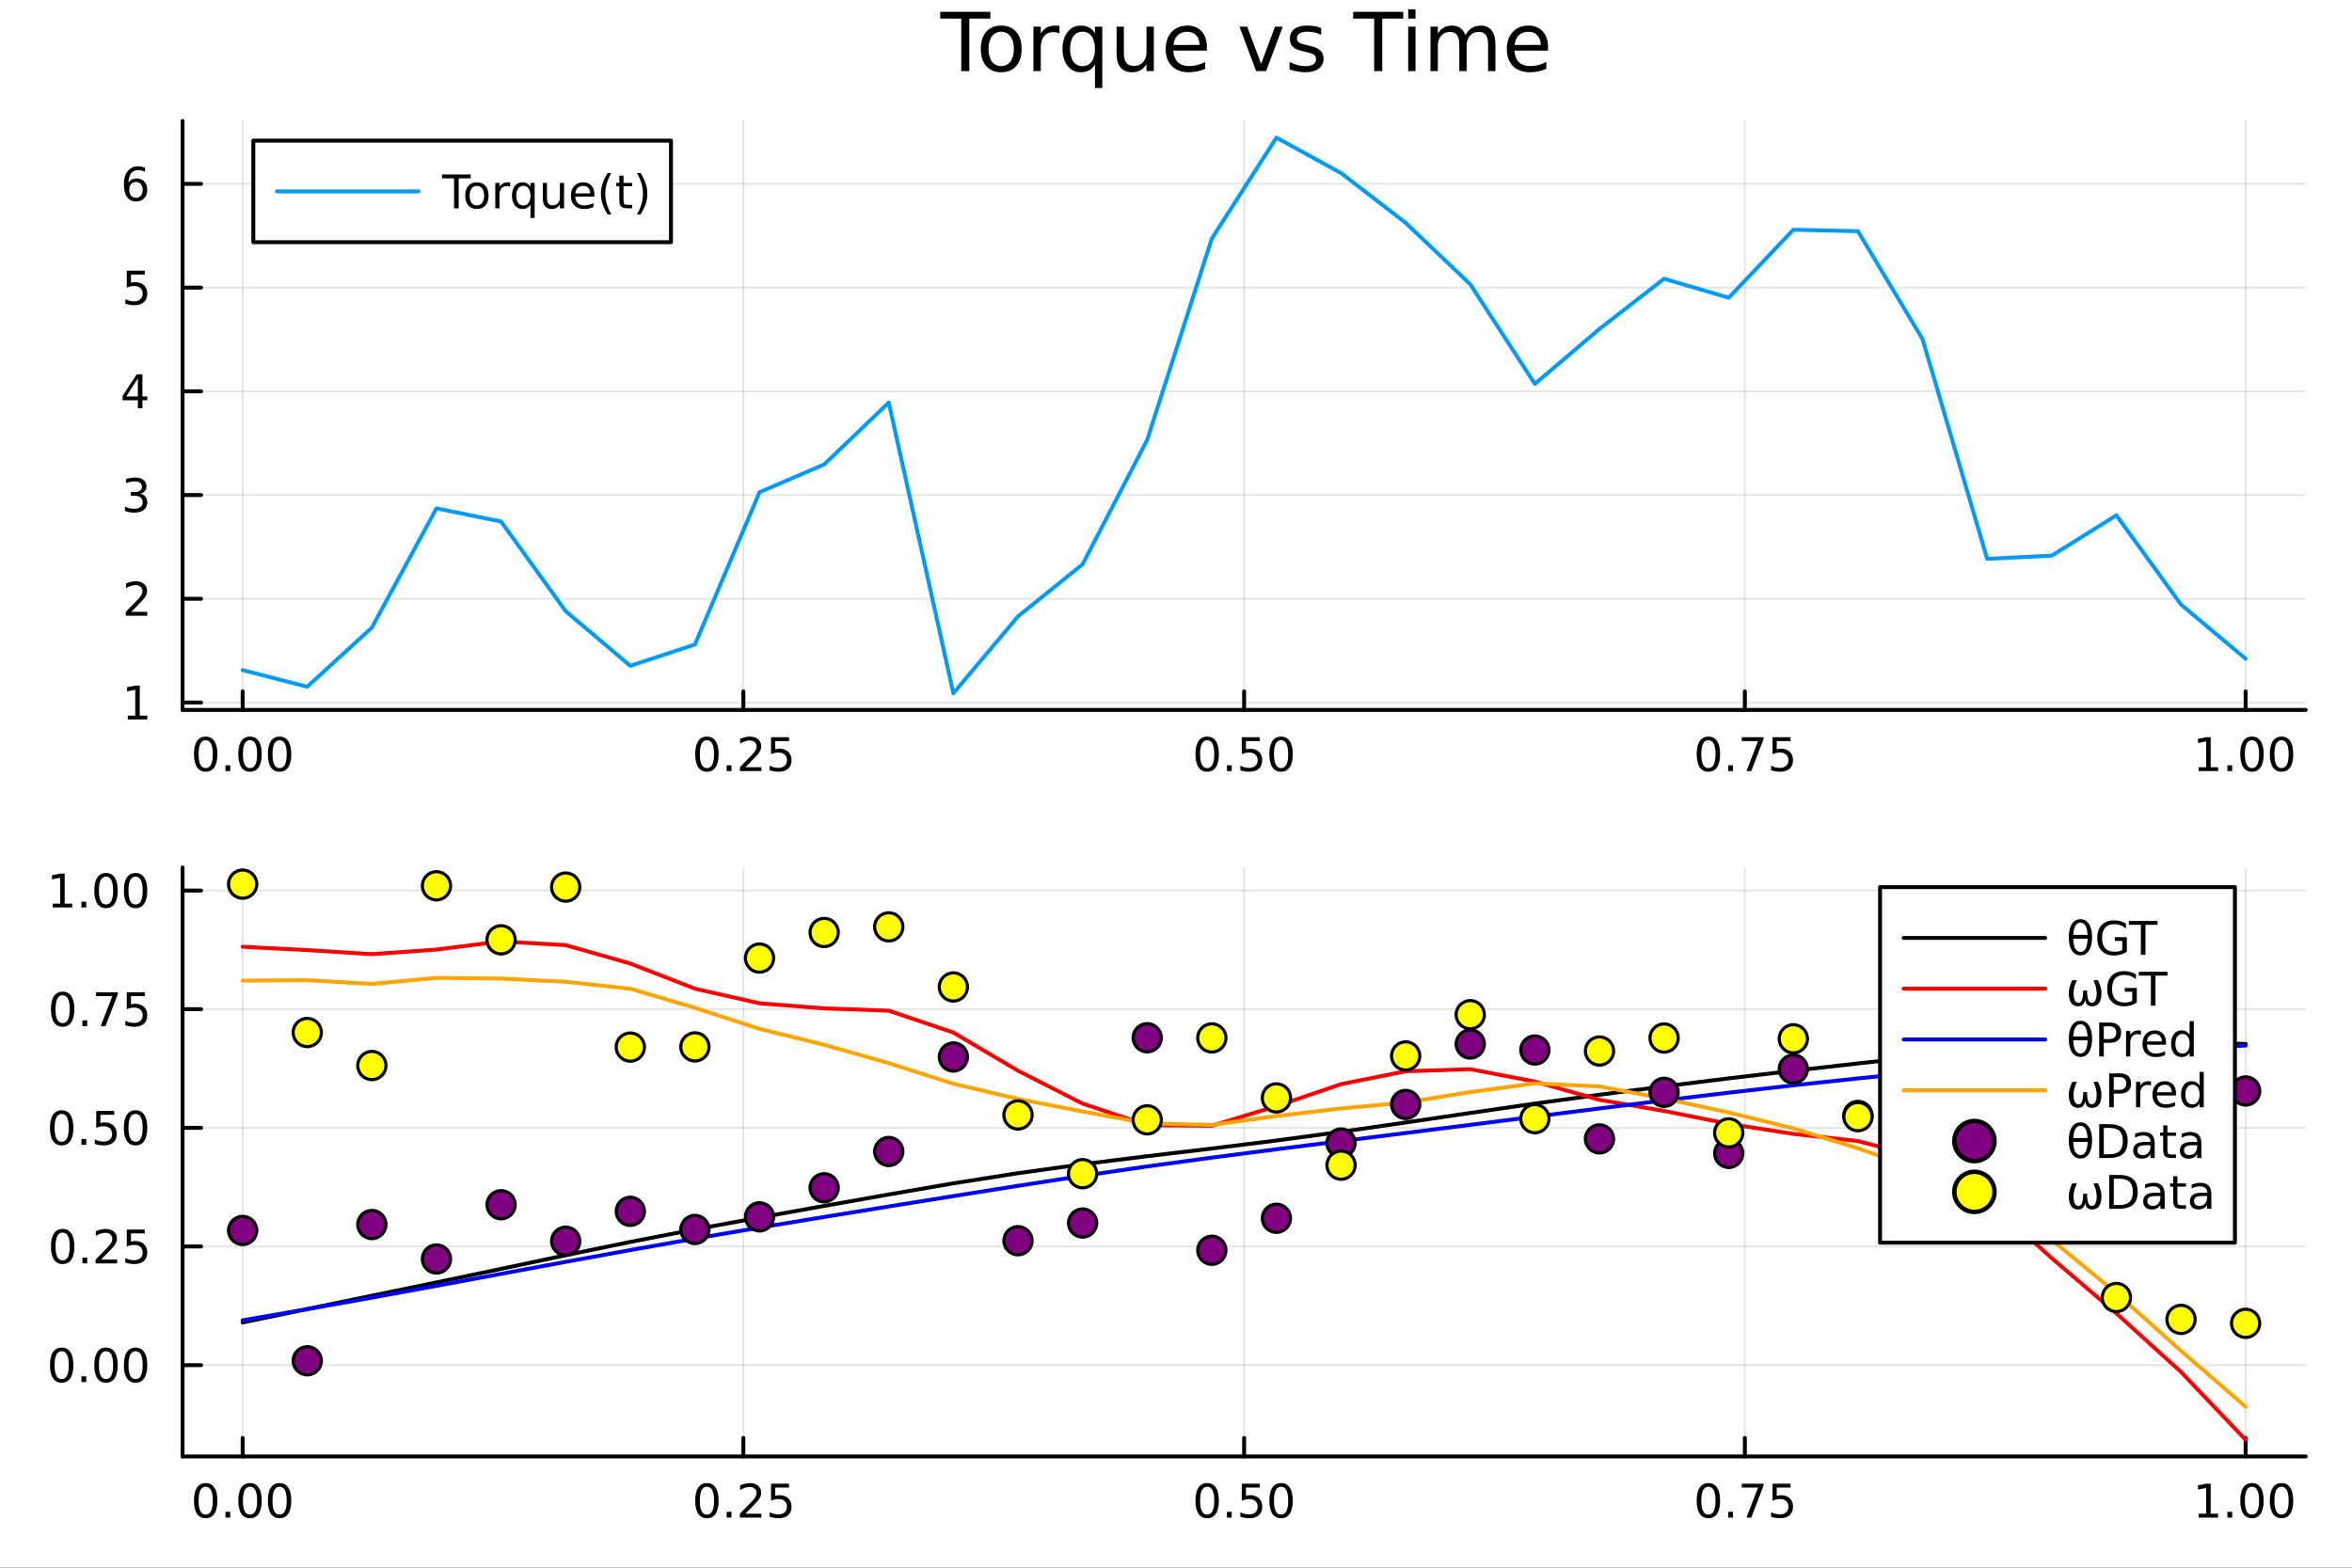 <svg xmlns="http://www.w3.org/2000/svg" xmlns:xlink="http://www.w3.org/1999/xlink" width="600" height="400" viewBox="0 0 2400 1600">
<rect x="0" y="0" width="2400" height="1600" fill="#333333" stroke="none"/>
<defs>
  <clipPath id="clip260">
    <rect x="0" y="0" width="2400" height="1600"></rect>
  </clipPath>
</defs>
<path clip-path="url(#clip260)" d="M0 1600 L2400 1600 L2400 0 L0 0  Z" fill="#ffffff" fill-rule="evenodd" fill-opacity="1"></path>
<defs>
  <clipPath id="clip261">
    <rect x="480" y="0" width="1681" height="1600"></rect>
  </clipPath>
</defs>
<path clip-path="url(#clip260)" d="M186.274 724.562 L2352.76 724.562 L2352.76 123.472 L186.274 123.472  Z" fill="#ffffff" fill-rule="evenodd" fill-opacity="1"></path>
<defs>
  <clipPath id="clip262">
    <rect x="186" y="123" width="2167" height="602"></rect>
  </clipPath>
</defs>
<polyline clip-path="url(#clip262)" style="stroke:#000000; stroke-linecap:round; stroke-linejoin:round; stroke-width:2; stroke-opacity:0.1; fill:none" points="247.59,724.562 247.59,123.472 "></polyline>
<polyline clip-path="url(#clip262)" style="stroke:#000000; stroke-linecap:round; stroke-linejoin:round; stroke-width:2; stroke-opacity:0.1; fill:none" points="758.552,724.562 758.552,123.472 "></polyline>
<polyline clip-path="url(#clip262)" style="stroke:#000000; stroke-linecap:round; stroke-linejoin:round; stroke-width:2; stroke-opacity:0.1; fill:none" points="1269.51,724.562 1269.51,123.472 "></polyline>
<polyline clip-path="url(#clip262)" style="stroke:#000000; stroke-linecap:round; stroke-linejoin:round; stroke-width:2; stroke-opacity:0.1; fill:none" points="1780.48,724.562 1780.48,123.472 "></polyline>
<polyline clip-path="url(#clip262)" style="stroke:#000000; stroke-linecap:round; stroke-linejoin:round; stroke-width:2; stroke-opacity:0.1; fill:none" points="2291.44,724.562 2291.44,123.472 "></polyline>
<polyline clip-path="url(#clip260)" style="stroke:#000000; stroke-linecap:round; stroke-linejoin:round; stroke-width:4; stroke-opacity:1; fill:none" points="186.274,724.562 2352.76,724.562 "></polyline>
<polyline clip-path="url(#clip260)" style="stroke:#000000; stroke-linecap:round; stroke-linejoin:round; stroke-width:4; stroke-opacity:1; fill:none" points="247.59,724.562 247.59,705.664 "></polyline>
<polyline clip-path="url(#clip260)" style="stroke:#000000; stroke-linecap:round; stroke-linejoin:round; stroke-width:4; stroke-opacity:1; fill:none" points="758.552,724.562 758.552,705.664 "></polyline>
<polyline clip-path="url(#clip260)" style="stroke:#000000; stroke-linecap:round; stroke-linejoin:round; stroke-width:4; stroke-opacity:1; fill:none" points="1269.51,724.562 1269.51,705.664 "></polyline>
<polyline clip-path="url(#clip260)" style="stroke:#000000; stroke-linecap:round; stroke-linejoin:round; stroke-width:4; stroke-opacity:1; fill:none" points="1780.48,724.562 1780.48,705.664 "></polyline>
<polyline clip-path="url(#clip260)" style="stroke:#000000; stroke-linecap:round; stroke-linejoin:round; stroke-width:4; stroke-opacity:1; fill:none" points="2291.44,724.562 2291.44,705.664 "></polyline>
<path clip-path="url(#clip260)" d="M209.893 755.481 Q206.282 755.481 204.453 759.045 Q202.648 762.587 202.648 769.717 Q202.648 776.823 204.453 780.388 Q206.282 783.929 209.893 783.929 Q213.527 783.929 215.333 780.388 Q217.161 776.823 217.161 769.717 Q217.161 762.587 215.333 759.045 Q213.527 755.481 209.893 755.481 M209.893 751.777 Q215.703 751.777 218.759 756.383 Q221.837 760.967 221.837 769.717 Q221.837 778.443 218.759 783.05 Q215.703 787.633 209.893 787.633 Q204.083 787.633 201.004 783.05 Q197.949 778.443 197.949 769.717 Q197.949 760.967 201.004 756.383 Q204.083 751.777 209.893 751.777 Z" fill="#000000" fill-rule="nonzero" fill-opacity="1"></path><path clip-path="url(#clip260)" d="M230.055 781.082 L234.939 781.082 L234.939 786.962 L230.055 786.962 L230.055 781.082 Z" fill="#000000" fill-rule="nonzero" fill-opacity="1"></path><path clip-path="url(#clip260)" d="M255.124 755.481 Q251.513 755.481 249.684 759.045 Q247.879 762.587 247.879 769.717 Q247.879 776.823 249.684 780.388 Q251.513 783.929 255.124 783.929 Q258.758 783.929 260.564 780.388 Q262.393 776.823 262.393 769.717 Q262.393 762.587 260.564 759.045 Q258.758 755.481 255.124 755.481 M255.124 751.777 Q260.934 751.777 263.99 756.383 Q267.069 760.967 267.069 769.717 Q267.069 778.443 263.99 783.05 Q260.934 787.633 255.124 787.633 Q249.314 787.633 246.235 783.05 Q243.18 778.443 243.18 769.717 Q243.18 760.967 246.235 756.383 Q249.314 751.777 255.124 751.777 Z" fill="#000000" fill-rule="nonzero" fill-opacity="1"></path><path clip-path="url(#clip260)" d="M285.286 755.481 Q281.675 755.481 279.846 759.045 Q278.041 762.587 278.041 769.717 Q278.041 776.823 279.846 780.388 Q281.675 783.929 285.286 783.929 Q288.92 783.929 290.726 780.388 Q292.555 776.823 292.555 769.717 Q292.555 762.587 290.726 759.045 Q288.92 755.481 285.286 755.481 M285.286 751.777 Q291.096 751.777 294.152 756.383 Q297.23 760.967 297.23 769.717 Q297.23 778.443 294.152 783.05 Q291.096 787.633 285.286 787.633 Q279.476 787.633 276.397 783.05 Q273.342 778.443 273.342 769.717 Q273.342 760.967 276.397 756.383 Q279.476 751.777 285.286 751.777 Z" fill="#000000" fill-rule="nonzero" fill-opacity="1"></path><path clip-path="url(#clip260)" d="M721.353 755.481 Q717.742 755.481 715.914 759.045 Q714.108 762.587 714.108 769.717 Q714.108 776.823 715.914 780.388 Q717.742 783.929 721.353 783.929 Q724.988 783.929 726.793 780.388 Q728.622 776.823 728.622 769.717 Q728.622 762.587 726.793 759.045 Q724.988 755.481 721.353 755.481 M721.353 751.777 Q727.164 751.777 730.219 756.383 Q733.298 760.967 733.298 769.717 Q733.298 778.443 730.219 783.05 Q727.164 787.633 721.353 787.633 Q715.543 787.633 712.465 783.05 Q709.409 778.443 709.409 769.717 Q709.409 760.967 712.465 756.383 Q715.543 751.777 721.353 751.777 Z" fill="#000000" fill-rule="nonzero" fill-opacity="1"></path><path clip-path="url(#clip260)" d="M741.515 781.082 L746.4 781.082 L746.4 786.962 L741.515 786.962 L741.515 781.082 Z" fill="#000000" fill-rule="nonzero" fill-opacity="1"></path><path clip-path="url(#clip260)" d="M760.612 783.027 L776.932 783.027 L776.932 786.962 L754.987 786.962 L754.987 783.027 Q757.649 780.272 762.233 775.643 Q766.839 770.99 768.02 769.647 Q770.265 767.124 771.145 765.388 Q772.048 763.629 772.048 761.939 Q772.048 759.184 770.103 757.448 Q768.182 755.712 765.08 755.712 Q762.881 755.712 760.427 756.476 Q757.997 757.24 755.219 758.791 L755.219 754.069 Q758.043 752.934 760.497 752.356 Q762.95 751.777 764.987 751.777 Q770.358 751.777 773.552 754.462 Q776.747 757.147 776.747 761.638 Q776.747 763.768 775.936 765.689 Q775.149 767.587 773.043 770.18 Q772.464 770.851 769.362 774.068 Q766.261 777.263 760.612 783.027 Z" fill="#000000" fill-rule="nonzero" fill-opacity="1"></path><path clip-path="url(#clip260)" d="M786.793 752.402 L805.149 752.402 L805.149 756.337 L791.075 756.337 L791.075 764.809 Q792.094 764.462 793.112 764.3 Q794.131 764.115 795.149 764.115 Q800.936 764.115 804.316 767.286 Q807.695 770.457 807.695 775.874 Q807.695 781.453 804.223 784.554 Q800.751 787.633 794.432 787.633 Q792.256 787.633 789.987 787.263 Q787.742 786.892 785.335 786.152 L785.335 781.453 Q787.418 782.587 789.64 783.142 Q791.862 783.698 794.339 783.698 Q798.344 783.698 800.682 781.592 Q803.02 779.485 803.02 775.874 Q803.02 772.263 800.682 770.156 Q798.344 768.05 794.339 768.05 Q792.464 768.05 790.589 768.467 Q788.737 768.883 786.793 769.763 L786.793 752.402 Z" fill="#000000" fill-rule="nonzero" fill-opacity="1"></path><path clip-path="url(#clip260)" d="M1231.82 755.481 Q1228.21 755.481 1226.38 759.045 Q1224.57 762.587 1224.57 769.717 Q1224.57 776.823 1226.38 780.388 Q1228.21 783.929 1231.82 783.929 Q1235.45 783.929 1237.26 780.388 Q1239.09 776.823 1239.09 769.717 Q1239.09 762.587 1237.26 759.045 Q1235.45 755.481 1231.82 755.481 M1231.82 751.777 Q1237.63 751.777 1240.68 756.383 Q1243.76 760.967 1243.76 769.717 Q1243.76 778.443 1240.68 783.05 Q1237.63 787.633 1231.82 787.633 Q1226.01 787.633 1222.93 783.05 Q1219.87 778.443 1219.87 769.717 Q1219.87 760.967 1222.93 756.383 Q1226.01 751.777 1231.82 751.777 Z" fill="#000000" fill-rule="nonzero" fill-opacity="1"></path><path clip-path="url(#clip260)" d="M1251.98 781.082 L1256.86 781.082 L1256.86 786.962 L1251.98 786.962 L1251.98 781.082 Z" fill="#000000" fill-rule="nonzero" fill-opacity="1"></path><path clip-path="url(#clip260)" d="M1267.1 752.402 L1285.45 752.402 L1285.45 756.337 L1271.38 756.337 L1271.38 764.809 Q1272.4 764.462 1273.42 764.3 Q1274.43 764.115 1275.45 764.115 Q1281.24 764.115 1284.62 767.286 Q1288 770.457 1288 775.874 Q1288 781.453 1284.53 784.554 Q1281.05 787.633 1274.73 787.633 Q1272.56 787.633 1270.29 787.263 Q1268.05 786.892 1265.64 786.152 L1265.64 781.453 Q1267.72 782.587 1269.94 783.142 Q1272.17 783.698 1274.64 783.698 Q1278.65 783.698 1280.98 781.592 Q1283.32 779.485 1283.32 775.874 Q1283.32 772.263 1280.98 770.156 Q1278.65 768.05 1274.64 768.05 Q1272.77 768.05 1270.89 768.467 Q1269.04 768.883 1267.1 769.763 L1267.1 752.402 Z" fill="#000000" fill-rule="nonzero" fill-opacity="1"></path><path clip-path="url(#clip260)" d="M1307.21 755.481 Q1303.6 755.481 1301.77 759.045 Q1299.97 762.587 1299.97 769.717 Q1299.97 776.823 1301.77 780.388 Q1303.6 783.929 1307.21 783.929 Q1310.85 783.929 1312.65 780.388 Q1314.48 776.823 1314.48 769.717 Q1314.48 762.587 1312.65 759.045 Q1310.85 755.481 1307.21 755.481 M1307.21 751.777 Q1313.02 751.777 1316.08 756.383 Q1319.16 760.967 1319.16 769.717 Q1319.16 778.443 1316.08 783.05 Q1313.02 787.633 1307.21 787.633 Q1301.4 787.633 1298.32 783.05 Q1295.27 778.443 1295.27 769.717 Q1295.27 760.967 1298.32 756.383 Q1301.4 751.777 1307.21 751.777 Z" fill="#000000" fill-rule="nonzero" fill-opacity="1"></path><path clip-path="url(#clip260)" d="M1743.28 755.481 Q1739.67 755.481 1737.84 759.045 Q1736.03 762.587 1736.03 769.717 Q1736.03 776.823 1737.84 780.388 Q1739.67 783.929 1743.28 783.929 Q1746.91 783.929 1748.72 780.388 Q1750.55 776.823 1750.55 769.717 Q1750.55 762.587 1748.72 759.045 Q1746.91 755.481 1743.28 755.481 M1743.28 751.777 Q1749.09 751.777 1752.14 756.383 Q1755.22 760.967 1755.22 769.717 Q1755.22 778.443 1752.14 783.05 Q1749.09 787.633 1743.28 787.633 Q1737.47 787.633 1734.39 783.05 Q1731.33 778.443 1731.33 769.717 Q1731.33 760.967 1734.39 756.383 Q1737.47 751.777 1743.28 751.777 Z" fill="#000000" fill-rule="nonzero" fill-opacity="1"></path><path clip-path="url(#clip260)" d="M1763.44 781.082 L1768.32 781.082 L1768.32 786.962 L1763.44 786.962 L1763.44 781.082 Z" fill="#000000" fill-rule="nonzero" fill-opacity="1"></path><path clip-path="url(#clip260)" d="M1777.33 752.402 L1799.55 752.402 L1799.55 754.393 L1787.01 786.962 L1782.12 786.962 L1793.93 756.337 L1777.33 756.337 L1777.33 752.402 Z" fill="#000000" fill-rule="nonzero" fill-opacity="1"></path><path clip-path="url(#clip260)" d="M1808.72 752.402 L1827.07 752.402 L1827.07 756.337 L1813 756.337 L1813 764.809 Q1814.02 764.462 1815.04 764.3 Q1816.06 764.115 1817.07 764.115 Q1822.86 764.115 1826.24 767.286 Q1829.62 770.457 1829.62 775.874 Q1829.62 781.453 1826.15 784.554 Q1822.68 787.633 1816.36 787.633 Q1814.18 787.633 1811.91 787.263 Q1809.67 786.892 1807.26 786.152 L1807.26 781.453 Q1809.34 782.587 1811.57 783.142 Q1813.79 783.698 1816.26 783.698 Q1820.27 783.698 1822.61 781.592 Q1824.95 779.485 1824.95 775.874 Q1824.95 772.263 1822.61 770.156 Q1820.27 768.05 1816.26 768.05 Q1814.39 768.05 1812.51 768.467 Q1810.66 768.883 1808.72 769.763 L1808.72 752.402 Z" fill="#000000" fill-rule="nonzero" fill-opacity="1"></path><path clip-path="url(#clip260)" d="M2243.51 783.027 L2251.15 783.027 L2251.15 756.661 L2242.84 758.328 L2242.84 754.069 L2251.1 752.402 L2255.78 752.402 L2255.78 783.027 L2263.42 783.027 L2263.42 786.962 L2243.51 786.962 L2243.51 783.027 Z" fill="#000000" fill-rule="nonzero" fill-opacity="1"></path><path clip-path="url(#clip260)" d="M2272.86 781.082 L2277.75 781.082 L2277.75 786.962 L2272.86 786.962 L2272.86 781.082 Z" fill="#000000" fill-rule="nonzero" fill-opacity="1"></path><path clip-path="url(#clip260)" d="M2297.93 755.481 Q2294.32 755.481 2292.49 759.045 Q2290.69 762.587 2290.69 769.717 Q2290.69 776.823 2292.49 780.388 Q2294.32 783.929 2297.93 783.929 Q2301.57 783.929 2303.37 780.388 Q2305.2 776.823 2305.2 769.717 Q2305.2 762.587 2303.37 759.045 Q2301.57 755.481 2297.93 755.481 M2297.93 751.777 Q2303.74 751.777 2306.8 756.383 Q2309.88 760.967 2309.88 769.717 Q2309.88 778.443 2306.8 783.05 Q2303.74 787.633 2297.93 787.633 Q2292.12 787.633 2289.04 783.05 Q2285.99 778.443 2285.99 769.717 Q2285.99 760.967 2289.04 756.383 Q2292.12 751.777 2297.93 751.777 Z" fill="#000000" fill-rule="nonzero" fill-opacity="1"></path><path clip-path="url(#clip260)" d="M2328.1 755.481 Q2324.48 755.481 2322.66 759.045 Q2320.85 762.587 2320.85 769.717 Q2320.85 776.823 2322.66 780.388 Q2324.48 783.929 2328.1 783.929 Q2331.73 783.929 2333.54 780.388 Q2335.36 776.823 2335.36 769.717 Q2335.36 762.587 2333.54 759.045 Q2331.73 755.481 2328.1 755.481 M2328.1 751.777 Q2333.91 751.777 2336.96 756.383 Q2340.04 760.967 2340.04 769.717 Q2340.04 778.443 2336.96 783.05 Q2333.91 787.633 2328.1 787.633 Q2322.29 787.633 2319.21 783.05 Q2316.15 778.443 2316.15 769.717 Q2316.15 760.967 2319.21 756.383 Q2322.29 751.777 2328.1 751.777 Z" fill="#000000" fill-rule="nonzero" fill-opacity="1"></path><polyline clip-path="url(#clip262)" style="stroke:#000000; stroke-linecap:round; stroke-linejoin:round; stroke-width:2; stroke-opacity:0.1; fill:none" points="186.274,716.998 2352.76,716.998 "></polyline>
<polyline clip-path="url(#clip262)" style="stroke:#000000; stroke-linecap:round; stroke-linejoin:round; stroke-width:2; stroke-opacity:0.1; fill:none" points="186.274,611.129 2352.76,611.129 "></polyline>
<polyline clip-path="url(#clip262)" style="stroke:#000000; stroke-linecap:round; stroke-linejoin:round; stroke-width:2; stroke-opacity:0.1; fill:none" points="186.274,505.261 2352.76,505.261 "></polyline>
<polyline clip-path="url(#clip262)" style="stroke:#000000; stroke-linecap:round; stroke-linejoin:round; stroke-width:2; stroke-opacity:0.1; fill:none" points="186.274,399.392 2352.76,399.392 "></polyline>
<polyline clip-path="url(#clip262)" style="stroke:#000000; stroke-linecap:round; stroke-linejoin:round; stroke-width:2; stroke-opacity:0.1; fill:none" points="186.274,293.523 2352.76,293.523 "></polyline>
<polyline clip-path="url(#clip262)" style="stroke:#000000; stroke-linecap:round; stroke-linejoin:round; stroke-width:2; stroke-opacity:0.1; fill:none" points="186.274,187.654 2352.76,187.654 "></polyline>
<polyline clip-path="url(#clip260)" style="stroke:#000000; stroke-linecap:round; stroke-linejoin:round; stroke-width:4; stroke-opacity:1; fill:none" points="186.274,724.562 186.274,123.472 "></polyline>
<polyline clip-path="url(#clip260)" style="stroke:#000000; stroke-linecap:round; stroke-linejoin:round; stroke-width:4; stroke-opacity:1; fill:none" points="186.274,716.998 205.172,716.998 "></polyline>
<polyline clip-path="url(#clip260)" style="stroke:#000000; stroke-linecap:round; stroke-linejoin:round; stroke-width:4; stroke-opacity:1; fill:none" points="186.274,611.129 205.172,611.129 "></polyline>
<polyline clip-path="url(#clip260)" style="stroke:#000000; stroke-linecap:round; stroke-linejoin:round; stroke-width:4; stroke-opacity:1; fill:none" points="186.274,505.261 205.172,505.261 "></polyline>
<polyline clip-path="url(#clip260)" style="stroke:#000000; stroke-linecap:round; stroke-linejoin:round; stroke-width:4; stroke-opacity:1; fill:none" points="186.274,399.392 205.172,399.392 "></polyline>
<polyline clip-path="url(#clip260)" style="stroke:#000000; stroke-linecap:round; stroke-linejoin:round; stroke-width:4; stroke-opacity:1; fill:none" points="186.274,293.523 205.172,293.523 "></polyline>
<polyline clip-path="url(#clip260)" style="stroke:#000000; stroke-linecap:round; stroke-linejoin:round; stroke-width:4; stroke-opacity:1; fill:none" points="186.274,187.654 205.172,187.654 "></polyline>
<path clip-path="url(#clip260)" d="M130.367 730.343 L138.006 730.343 L138.006 703.977 L129.695 705.644 L129.695 701.385 L137.959 699.718 L142.635 699.718 L142.635 730.343 L150.274 730.343 L150.274 734.278 L130.367 734.278 L130.367 730.343 Z" fill="#000000" fill-rule="nonzero" fill-opacity="1"></path><path clip-path="url(#clip260)" d="M133.955 624.474 L150.274 624.474 L150.274 628.409 L128.33 628.409 L128.33 624.474 Q130.992 621.72 135.575 617.09 Q140.181 612.437 141.362 611.095 Q143.607 608.572 144.487 606.835 Q145.39 605.076 145.39 603.386 Q145.39 600.632 143.445 598.896 Q141.524 597.16 138.422 597.16 Q136.223 597.16 133.769 597.923 Q131.339 598.687 128.561 600.238 L128.561 595.516 Q131.385 594.382 133.839 593.803 Q136.293 593.224 138.33 593.224 Q143.7 593.224 146.894 595.91 Q150.089 598.595 150.089 603.085 Q150.089 605.215 149.279 607.136 Q148.492 609.035 146.385 611.627 Q145.806 612.298 142.705 615.516 Q139.603 618.71 133.955 624.474 Z" fill="#000000" fill-rule="nonzero" fill-opacity="1"></path><path clip-path="url(#clip260)" d="M143.144 503.906 Q146.501 504.624 148.376 506.893 Q150.274 509.161 150.274 512.494 Q150.274 517.61 146.756 520.411 Q143.237 523.212 136.756 523.212 Q134.58 523.212 132.265 522.772 Q129.973 522.355 127.519 521.499 L127.519 516.985 Q129.464 518.119 131.779 518.698 Q134.094 519.277 136.617 519.277 Q141.015 519.277 143.306 517.541 Q145.621 515.805 145.621 512.494 Q145.621 509.439 143.468 507.726 Q141.339 505.99 137.519 505.99 L133.492 505.99 L133.492 502.147 L137.705 502.147 Q141.154 502.147 142.982 500.781 Q144.811 499.393 144.811 496.8 Q144.811 494.138 142.913 492.726 Q141.038 491.291 137.519 491.291 Q135.598 491.291 133.399 491.707 Q131.2 492.124 128.561 493.004 L128.561 488.837 Q131.223 488.096 133.538 487.726 Q135.876 487.356 137.936 487.356 Q143.26 487.356 146.362 489.786 Q149.464 492.194 149.464 496.314 Q149.464 499.184 147.82 501.175 Q146.177 503.143 143.144 503.906 Z" fill="#000000" fill-rule="nonzero" fill-opacity="1"></path><path clip-path="url(#clip260)" d="M140.691 386.186 L128.885 404.635 L140.691 404.635 L140.691 386.186 M139.464 382.112 L145.343 382.112 L145.343 404.635 L150.274 404.635 L150.274 408.524 L145.343 408.524 L145.343 416.672 L140.691 416.672 L140.691 408.524 L125.089 408.524 L125.089 404.01 L139.464 382.112 Z" fill="#000000" fill-rule="nonzero" fill-opacity="1"></path><path clip-path="url(#clip260)" d="M129.371 276.243 L147.728 276.243 L147.728 280.178 L133.654 280.178 L133.654 288.65 Q134.672 288.303 135.691 288.141 Q136.709 287.956 137.728 287.956 Q143.515 287.956 146.894 291.127 Q150.274 294.298 150.274 299.715 Q150.274 305.294 146.802 308.396 Q143.33 311.474 137.01 311.474 Q134.834 311.474 132.566 311.104 Q130.32 310.734 127.913 309.993 L127.913 305.294 Q129.996 306.428 132.219 306.984 Q134.441 307.539 136.918 307.539 Q140.922 307.539 143.26 305.433 Q145.598 303.326 145.598 299.715 Q145.598 296.104 143.26 293.998 Q140.922 291.891 136.918 291.891 Q135.043 291.891 133.168 292.308 Q131.316 292.724 129.371 293.604 L129.371 276.243 Z" fill="#000000" fill-rule="nonzero" fill-opacity="1"></path><path clip-path="url(#clip260)" d="M138.746 185.791 Q135.598 185.791 133.746 187.944 Q131.918 190.096 131.918 193.846 Q131.918 197.573 133.746 199.749 Q135.598 201.902 138.746 201.902 Q141.894 201.902 143.723 199.749 Q145.575 197.573 145.575 193.846 Q145.575 190.096 143.723 187.944 Q141.894 185.791 138.746 185.791 M148.029 171.138 L148.029 175.397 Q146.269 174.564 144.464 174.124 Q142.681 173.684 140.922 173.684 Q136.293 173.684 133.839 176.809 Q131.408 179.934 131.061 186.254 Q132.427 184.24 134.487 183.175 Q136.547 182.087 139.024 182.087 Q144.232 182.087 147.242 185.258 Q150.274 188.406 150.274 193.846 Q150.274 199.17 147.126 202.388 Q143.978 205.605 138.746 205.605 Q132.751 205.605 129.58 201.022 Q126.408 196.416 126.408 187.689 Q126.408 179.495 130.297 174.633 Q134.186 169.749 140.737 169.749 Q142.496 169.749 144.279 170.096 Q146.084 170.444 148.029 171.138 Z" fill="#000000" fill-rule="nonzero" fill-opacity="1"></path><path clip-path="url(#clip260)" d="M959.418 12.096 L1010.58 12.096 L1010.58 18.983 L989.111 18.983 L989.111 72.576 L980.888 72.576 L980.888 18.983 L959.418 18.983 L959.418 12.096 Z" fill="#000000" fill-rule="nonzero" fill-opacity="1"></path><path clip-path="url(#clip260)" d="M1021.64 32.431 Q1015.64 32.431 1012.16 37.131 Q1008.68 41.789 1008.68 49.931 Q1008.68 58.074 1012.12 62.773 Q1015.6 67.431 1021.64 67.431 Q1027.59 67.431 1031.08 62.732 Q1034.56 58.033 1034.56 49.931 Q1034.56 41.87 1031.08 37.171 Q1027.59 32.431 1021.64 32.431 M1021.64 26.112 Q1031.36 26.112 1036.91 32.431 Q1042.46 38.751 1042.46 49.931 Q1042.46 61.071 1036.91 67.431 Q1031.36 73.751 1021.64 73.751 Q1011.88 73.751 1006.33 67.431 Q1000.82 61.071 1000.82 49.931 Q1000.82 38.751 1006.33 32.431 Q1011.88 26.112 1021.64 26.112 Z" fill="#000000" fill-rule="nonzero" fill-opacity="1"></path><path clip-path="url(#clip260)" d="M1081.11 34.173 Q1079.85 33.444 1078.35 33.12 Q1076.89 32.756 1075.11 32.756 Q1068.79 32.756 1065.39 36.888 Q1062.03 40.979 1062.03 48.676 L1062.03 72.576 L1054.53 72.576 L1054.53 27.206 L1062.03 27.206 L1062.03 34.254 Q1064.38 30.122 1068.14 28.138 Q1071.91 26.112 1077.3 26.112 Q1078.07 26.112 1079 26.234 Q1079.93 26.315 1081.07 26.517 L1081.11 34.173 Z" fill="#000000" fill-rule="nonzero" fill-opacity="1"></path><path clip-path="url(#clip260)" d="M1091.92 49.931 Q1091.92 58.155 1095.29 62.854 Q1098.69 67.512 1104.6 67.512 Q1110.52 67.512 1113.92 62.854 Q1117.32 58.155 1117.32 49.931 Q1117.32 41.708 1113.92 37.05 Q1110.52 32.35 1104.6 32.35 Q1098.69 32.35 1095.29 37.05 Q1091.92 41.708 1091.92 49.931 M1117.32 65.77 Q1114.97 69.821 1111.37 71.806 Q1107.8 73.751 1102.78 73.751 Q1094.56 73.751 1089.37 67.188 Q1084.23 60.626 1084.23 49.931 Q1084.23 39.237 1089.37 32.675 Q1094.56 26.112 1102.78 26.112 Q1107.8 26.112 1111.37 28.097 Q1114.97 30.041 1117.32 34.092 L1117.32 27.206 L1124.78 27.206 L1124.78 89.833 L1117.32 89.833 L1117.32 65.77 Z" fill="#000000" fill-rule="nonzero" fill-opacity="1"></path><path clip-path="url(#clip260)" d="M1139.36 54.671 L1139.36 27.206 L1146.81 27.206 L1146.81 54.387 Q1146.81 60.828 1149.32 64.069 Q1151.84 67.269 1156.86 67.269 Q1162.9 67.269 1166.38 63.421 Q1169.9 59.573 1169.9 52.929 L1169.9 27.206 L1177.36 27.206 L1177.36 72.576 L1169.9 72.576 L1169.9 65.608 Q1167.19 69.74 1163.58 71.766 Q1160.02 73.751 1155.28 73.751 Q1147.46 73.751 1143.41 68.89 Q1139.36 64.029 1139.36 54.671 M1158.12 26.112 L1158.12 26.112 Z" fill="#000000" fill-rule="nonzero" fill-opacity="1"></path><path clip-path="url(#clip260)" d="M1231.52 48.028 L1231.52 51.673 L1197.25 51.673 Q1197.73 59.37 1201.86 63.421 Q1206.04 67.431 1213.45 67.431 Q1217.74 67.431 1221.75 66.378 Q1225.81 65.325 1229.78 63.218 L1229.78 70.267 Q1225.77 71.968 1221.55 72.86 Q1217.34 73.751 1213 73.751 Q1202.15 73.751 1195.79 67.431 Q1189.47 61.112 1189.47 50.337 Q1189.47 39.197 1195.46 32.675 Q1201.5 26.112 1211.71 26.112 Q1220.86 26.112 1226.17 32.026 Q1231.52 37.9 1231.52 48.028 M1224.06 45.84 Q1223.98 39.723 1220.62 36.077 Q1217.3 32.431 1211.79 32.431 Q1205.55 32.431 1201.78 35.956 Q1198.06 39.48 1197.49 45.88 L1224.06 45.84 Z" fill="#000000" fill-rule="nonzero" fill-opacity="1"></path><path clip-path="url(#clip260)" d="M1264.78 27.206 L1272.67 27.206 L1286.85 65.284 L1301.03 27.206 L1308.93 27.206 L1291.92 72.576 L1281.79 72.576 L1264.78 27.206 Z" fill="#000000" fill-rule="nonzero" fill-opacity="1"></path><path clip-path="url(#clip260)" d="M1348.14 28.543 L1348.14 35.591 Q1344.98 33.971 1341.58 33.161 Q1338.18 32.35 1334.53 32.35 Q1328.98 32.35 1326.19 34.052 Q1323.43 35.753 1323.43 39.156 Q1323.43 41.749 1325.42 43.248 Q1327.4 44.706 1333.4 46.043 L1335.95 46.61 Q1343.89 48.311 1347.21 51.43 Q1350.57 54.509 1350.57 60.059 Q1350.57 66.378 1345.55 70.064 Q1340.57 73.751 1331.82 73.751 Q1328.17 73.751 1324.2 73.022 Q1320.27 72.333 1315.9 70.915 L1315.9 63.218 Q1320.03 65.365 1324.04 66.459 Q1328.05 67.512 1331.98 67.512 Q1337.25 67.512 1340.08 65.73 Q1342.92 63.907 1342.92 60.626 Q1342.92 57.588 1340.85 55.967 Q1338.83 54.347 1331.9 52.848 L1329.31 52.24 Q1322.38 50.782 1319.3 47.785 Q1316.22 44.746 1316.22 39.48 Q1316.22 33.08 1320.76 29.596 Q1325.3 26.112 1333.64 26.112 Q1337.77 26.112 1341.42 26.72 Q1345.06 27.327 1348.14 28.543 Z" fill="#000000" fill-rule="nonzero" fill-opacity="1"></path><path clip-path="url(#clip260)" d="M1380.75 12.096 L1431.92 12.096 L1431.92 18.983 L1410.45 18.983 L1410.45 72.576 L1402.22 72.576 L1402.22 18.983 L1380.75 18.983 L1380.75 12.096 Z" fill="#000000" fill-rule="nonzero" fill-opacity="1"></path><path clip-path="url(#clip260)" d="M1436.94 27.206 L1444.39 27.206 L1444.39 72.576 L1436.94 72.576 L1436.94 27.206 M1436.94 9.544 L1444.39 9.544 L1444.39 18.983 L1436.94 18.983 L1436.94 9.544 Z" fill="#000000" fill-rule="nonzero" fill-opacity="1"></path><path clip-path="url(#clip260)" d="M1495.31 35.915 Q1498.11 30.892 1502 28.502 Q1505.89 26.112 1511.15 26.112 Q1518.24 26.112 1522.09 31.095 Q1525.94 36.037 1525.94 45.192 L1525.94 72.576 L1518.44 72.576 L1518.44 45.435 Q1518.44 38.913 1516.13 35.753 Q1513.82 32.594 1509.09 32.594 Q1503.29 32.594 1499.93 36.442 Q1496.57 40.29 1496.57 46.934 L1496.57 72.576 L1489.07 72.576 L1489.07 45.435 Q1489.07 38.873 1486.76 35.753 Q1484.46 32.594 1479.64 32.594 Q1473.92 32.594 1470.56 36.482 Q1467.2 40.331 1467.2 46.934 L1467.2 72.576 L1459.7 72.576 L1459.7 27.206 L1467.2 27.206 L1467.2 34.254 Q1469.75 30.082 1473.32 28.097 Q1476.88 26.112 1481.78 26.112 Q1486.72 26.112 1490.17 28.624 Q1493.65 31.135 1495.31 35.915 Z" fill="#000000" fill-rule="nonzero" fill-opacity="1"></path><path clip-path="url(#clip260)" d="M1579.61 48.028 L1579.61 51.673 L1545.34 51.673 Q1545.83 59.37 1549.96 63.421 Q1554.13 67.431 1561.54 67.431 Q1565.84 67.431 1569.85 66.378 Q1573.9 65.325 1577.87 63.218 L1577.87 70.267 Q1573.86 71.968 1569.65 72.86 Q1565.43 73.751 1561.1 73.751 Q1550.24 73.751 1543.88 67.431 Q1537.56 61.112 1537.56 50.337 Q1537.56 39.197 1543.56 32.675 Q1549.59 26.112 1559.8 26.112 Q1568.96 26.112 1574.26 32.026 Q1579.61 37.9 1579.61 48.028 M1572.16 45.84 Q1572.08 39.723 1568.71 36.077 Q1565.39 32.431 1559.88 32.431 Q1553.65 32.431 1549.88 35.956 Q1546.15 39.48 1545.58 45.88 L1572.16 45.84 Z" fill="#000000" fill-rule="nonzero" fill-opacity="1"></path><polyline clip-path="url(#clip262)" style="stroke:#009af9; stroke-linecap:round; stroke-linejoin:round; stroke-width:4; stroke-opacity:1; fill:none" points="247.59,683.91 313.52,700.901 379.451,640.537 445.382,518.851 511.312,532.28 577.243,623.805 643.174,679.558 709.104,657.826 775.035,502.341 840.966,474.033 906.896,410.851 972.827,707.55 1038.76,629.098 1104.69,575.922 1170.62,448.945 1236.55,243.513 1302.48,140.484 1368.41,176.646 1434.34,227.438 1500.27,290.149 1566.2,391.816 1632.13,335.691 1698.06,284.501 1763.99,303.878 1829.93,234.463 1895.86,235.977 1961.79,346.162 2027.72,570.401 2093.65,567.092 2159.58,525.917 2225.51,617.01 2291.44,672.329 "></polyline>
<path clip-path="url(#clip260)" d="M258.49 247.188 L684.651 247.188 L684.651 143.508 L258.49 143.508  Z" fill="#ffffff" fill-rule="evenodd" fill-opacity="1"></path>
<polyline clip-path="url(#clip260)" style="stroke:#000000; stroke-linecap:round; stroke-linejoin:round; stroke-width:4; stroke-opacity:1; fill:none" points="258.49,247.188 684.651,247.188 684.651,143.508 258.49,143.508 258.49,247.188 "></polyline>
<polyline clip-path="url(#clip260)" style="stroke:#009af9; stroke-linecap:round; stroke-linejoin:round; stroke-width:4; stroke-opacity:1; fill:none" points="282.562,195.348 426.994,195.348 "></polyline>
<path clip-path="url(#clip260)" d="M451.066 178.068 L480.302 178.068 L480.302 182.004 L468.034 182.004 L468.034 212.628 L463.335 212.628 L463.335 182.004 L451.066 182.004 L451.066 178.068 Z" fill="#000000" fill-rule="nonzero" fill-opacity="1"></path><path clip-path="url(#clip260)" d="M486.622 189.689 Q483.196 189.689 481.205 192.374 Q479.214 195.036 479.214 199.689 Q479.214 204.341 481.182 207.027 Q483.173 209.689 486.622 209.689 Q490.024 209.689 492.015 207.003 Q494.006 204.318 494.006 199.689 Q494.006 195.082 492.015 192.397 Q490.024 189.689 486.622 189.689 M486.622 186.078 Q492.177 186.078 495.348 189.689 Q498.52 193.3 498.52 199.689 Q498.52 206.054 495.348 209.689 Q492.177 213.3 486.622 213.3 Q481.043 213.3 477.872 209.689 Q474.724 206.054 474.724 199.689 Q474.724 193.3 477.872 189.689 Q481.043 186.078 486.622 186.078 Z" fill="#000000" fill-rule="nonzero" fill-opacity="1"></path><path clip-path="url(#clip260)" d="M520.603 190.684 Q519.885 190.267 519.029 190.082 Q518.196 189.874 517.177 189.874 Q513.566 189.874 511.621 192.235 Q509.7 194.573 509.7 198.971 L509.7 212.628 L505.418 212.628 L505.418 186.703 L509.7 186.703 L509.7 190.73 Q511.043 188.369 513.196 187.235 Q515.348 186.078 518.427 186.078 Q518.867 186.078 519.399 186.147 Q519.932 186.193 520.58 186.309 L520.603 190.684 Z" fill="#000000" fill-rule="nonzero" fill-opacity="1"></path><path clip-path="url(#clip260)" d="M526.783 199.689 Q526.783 204.388 528.705 207.073 Q530.649 209.735 534.029 209.735 Q537.408 209.735 539.353 207.073 Q541.297 204.388 541.297 199.689 Q541.297 194.99 539.353 192.328 Q537.408 189.642 534.029 189.642 Q530.649 189.642 528.705 192.328 Q526.783 194.99 526.783 199.689 M541.297 208.74 Q539.955 211.054 537.894 212.189 Q535.857 213.3 532.987 213.3 Q528.288 213.3 525.325 209.55 Q522.385 205.8 522.385 199.689 Q522.385 193.578 525.325 189.828 Q528.288 186.078 532.987 186.078 Q535.857 186.078 537.894 187.212 Q539.955 188.323 541.297 190.638 L541.297 186.703 L545.556 186.703 L545.556 222.49 L541.297 222.49 L541.297 208.74 Z" fill="#000000" fill-rule="nonzero" fill-opacity="1"></path><path clip-path="url(#clip260)" d="M553.89 202.397 L553.89 186.703 L558.149 186.703 L558.149 202.235 Q558.149 205.916 559.584 207.767 Q561.019 209.596 563.89 209.596 Q567.339 209.596 569.329 207.397 Q571.343 205.198 571.343 201.402 L571.343 186.703 L575.603 186.703 L575.603 212.628 L571.343 212.628 L571.343 208.647 Q569.792 211.008 567.732 212.165 Q565.695 213.3 562.987 213.3 Q558.519 213.3 556.205 210.522 Q553.89 207.744 553.89 202.397 M564.607 186.078 L564.607 186.078 Z" fill="#000000" fill-rule="nonzero" fill-opacity="1"></path><path clip-path="url(#clip260)" d="M606.552 198.601 L606.552 200.684 L586.968 200.684 Q587.246 205.082 589.607 207.397 Q591.991 209.689 596.227 209.689 Q598.681 209.689 600.973 209.087 Q603.288 208.485 605.556 207.281 L605.556 211.309 Q603.264 212.281 600.857 212.79 Q598.45 213.3 595.973 213.3 Q589.769 213.3 586.135 209.689 Q582.524 206.078 582.524 199.92 Q582.524 193.554 585.95 189.828 Q589.399 186.078 595.232 186.078 Q600.464 186.078 603.496 189.457 Q606.552 192.814 606.552 198.601 M602.292 197.351 Q602.246 193.855 600.325 191.772 Q598.427 189.689 595.278 189.689 Q591.714 189.689 589.561 191.703 Q587.431 193.717 587.107 197.374 L602.292 197.351 Z" fill="#000000" fill-rule="nonzero" fill-opacity="1"></path><path clip-path="url(#clip260)" d="M623.774 176.656 Q620.672 181.98 619.167 187.189 Q617.663 192.397 617.663 197.744 Q617.663 203.091 619.167 208.346 Q620.695 213.578 623.774 218.878 L620.07 218.878 Q616.598 213.439 614.862 208.184 Q613.149 202.929 613.149 197.744 Q613.149 192.582 614.862 187.351 Q616.575 182.119 620.07 176.656 L623.774 176.656 Z" fill="#000000" fill-rule="nonzero" fill-opacity="1"></path><path clip-path="url(#clip260)" d="M636.25 179.342 L636.25 186.703 L645.024 186.703 L645.024 190.013 L636.25 190.013 L636.25 204.087 Q636.25 207.258 637.107 208.161 Q637.987 209.064 640.649 209.064 L645.024 209.064 L645.024 212.628 L640.649 212.628 Q635.718 212.628 633.843 210.8 Q631.968 208.948 631.968 204.087 L631.968 190.013 L628.843 190.013 L628.843 186.703 L631.968 186.703 L631.968 179.342 L636.25 179.342 Z" fill="#000000" fill-rule="nonzero" fill-opacity="1"></path><path clip-path="url(#clip260)" d="M649.954 176.656 L653.658 176.656 Q657.13 182.119 658.843 187.351 Q660.579 192.582 660.579 197.744 Q660.579 202.929 658.843 208.184 Q657.13 213.439 653.658 218.878 L649.954 218.878 Q653.033 213.578 654.537 208.346 Q656.065 203.091 656.065 197.744 Q656.065 192.397 654.537 187.189 Q653.033 181.98 649.954 176.656 Z" fill="#000000" fill-rule="nonzero" fill-opacity="1"></path><path clip-path="url(#clip260)" d="M186.274 1486.45 L2352.76 1486.45 L2352.76 885.358 L186.274 885.358  Z" fill="#ffffff" fill-rule="evenodd" fill-opacity="1"></path>
<defs>
  <clipPath id="clip263">
    <rect x="186" y="885" width="2167" height="602"></rect>
  </clipPath>
</defs>
<polyline clip-path="url(#clip263)" style="stroke:#000000; stroke-linecap:round; stroke-linejoin:round; stroke-width:2; stroke-opacity:0.1; fill:none" points="247.59,1486.45 247.59,885.358 "></polyline>
<polyline clip-path="url(#clip263)" style="stroke:#000000; stroke-linecap:round; stroke-linejoin:round; stroke-width:2; stroke-opacity:0.1; fill:none" points="758.552,1486.45 758.552,885.358 "></polyline>
<polyline clip-path="url(#clip263)" style="stroke:#000000; stroke-linecap:round; stroke-linejoin:round; stroke-width:2; stroke-opacity:0.1; fill:none" points="1269.51,1486.45 1269.51,885.358 "></polyline>
<polyline clip-path="url(#clip263)" style="stroke:#000000; stroke-linecap:round; stroke-linejoin:round; stroke-width:2; stroke-opacity:0.1; fill:none" points="1780.48,1486.45 1780.48,885.358 "></polyline>
<polyline clip-path="url(#clip263)" style="stroke:#000000; stroke-linecap:round; stroke-linejoin:round; stroke-width:2; stroke-opacity:0.1; fill:none" points="2291.44,1486.45 2291.44,885.358 "></polyline>
<polyline clip-path="url(#clip260)" style="stroke:#000000; stroke-linecap:round; stroke-linejoin:round; stroke-width:4; stroke-opacity:1; fill:none" points="186.274,1486.45 2352.76,1486.45 "></polyline>
<polyline clip-path="url(#clip260)" style="stroke:#000000; stroke-linecap:round; stroke-linejoin:round; stroke-width:4; stroke-opacity:1; fill:none" points="247.59,1486.45 247.59,1467.55 "></polyline>
<polyline clip-path="url(#clip260)" style="stroke:#000000; stroke-linecap:round; stroke-linejoin:round; stroke-width:4; stroke-opacity:1; fill:none" points="758.552,1486.45 758.552,1467.55 "></polyline>
<polyline clip-path="url(#clip260)" style="stroke:#000000; stroke-linecap:round; stroke-linejoin:round; stroke-width:4; stroke-opacity:1; fill:none" points="1269.51,1486.45 1269.51,1467.55 "></polyline>
<polyline clip-path="url(#clip260)" style="stroke:#000000; stroke-linecap:round; stroke-linejoin:round; stroke-width:4; stroke-opacity:1; fill:none" points="1780.48,1486.45 1780.48,1467.55 "></polyline>
<polyline clip-path="url(#clip260)" style="stroke:#000000; stroke-linecap:round; stroke-linejoin:round; stroke-width:4; stroke-opacity:1; fill:none" points="2291.44,1486.45 2291.44,1467.55 "></polyline>
<path clip-path="url(#clip260)" d="M209.893 1517.37 Q206.282 1517.37 204.453 1520.93 Q202.648 1524.47 202.648 1531.6 Q202.648 1538.71 204.453 1542.27 Q206.282 1545.82 209.893 1545.82 Q213.527 1545.82 215.333 1542.27 Q217.161 1538.71 217.161 1531.6 Q217.161 1524.47 215.333 1520.93 Q213.527 1517.37 209.893 1517.37 M209.893 1513.66 Q215.703 1513.66 218.759 1518.27 Q221.837 1522.85 221.837 1531.6 Q221.837 1540.33 218.759 1544.94 Q215.703 1549.52 209.893 1549.52 Q204.083 1549.52 201.004 1544.94 Q197.949 1540.33 197.949 1531.6 Q197.949 1522.85 201.004 1518.27 Q204.083 1513.66 209.893 1513.66 Z" fill="#000000" fill-rule="nonzero" fill-opacity="1"></path><path clip-path="url(#clip260)" d="M230.055 1542.97 L234.939 1542.97 L234.939 1548.85 L230.055 1548.85 L230.055 1542.97 Z" fill="#000000" fill-rule="nonzero" fill-opacity="1"></path><path clip-path="url(#clip260)" d="M255.124 1517.37 Q251.513 1517.37 249.684 1520.93 Q247.879 1524.47 247.879 1531.6 Q247.879 1538.71 249.684 1542.27 Q251.513 1545.82 255.124 1545.82 Q258.758 1545.82 260.564 1542.27 Q262.393 1538.71 262.393 1531.6 Q262.393 1524.47 260.564 1520.93 Q258.758 1517.37 255.124 1517.37 M255.124 1513.66 Q260.934 1513.66 263.99 1518.27 Q267.069 1522.85 267.069 1531.6 Q267.069 1540.33 263.99 1544.94 Q260.934 1549.52 255.124 1549.52 Q249.314 1549.52 246.235 1544.94 Q243.18 1540.33 243.18 1531.6 Q243.18 1522.85 246.235 1518.27 Q249.314 1513.66 255.124 1513.66 Z" fill="#000000" fill-rule="nonzero" fill-opacity="1"></path><path clip-path="url(#clip260)" d="M285.286 1517.37 Q281.675 1517.37 279.846 1520.93 Q278.041 1524.47 278.041 1531.6 Q278.041 1538.71 279.846 1542.27 Q281.675 1545.82 285.286 1545.82 Q288.92 1545.82 290.726 1542.27 Q292.555 1538.71 292.555 1531.6 Q292.555 1524.47 290.726 1520.93 Q288.92 1517.37 285.286 1517.37 M285.286 1513.66 Q291.096 1513.66 294.152 1518.27 Q297.23 1522.85 297.23 1531.6 Q297.23 1540.33 294.152 1544.94 Q291.096 1549.52 285.286 1549.52 Q279.476 1549.52 276.397 1544.94 Q273.342 1540.33 273.342 1531.6 Q273.342 1522.85 276.397 1518.27 Q279.476 1513.66 285.286 1513.66 Z" fill="#000000" fill-rule="nonzero" fill-opacity="1"></path><path clip-path="url(#clip260)" d="M721.353 1517.37 Q717.742 1517.37 715.914 1520.93 Q714.108 1524.47 714.108 1531.6 Q714.108 1538.71 715.914 1542.27 Q717.742 1545.82 721.353 1545.82 Q724.988 1545.82 726.793 1542.27 Q728.622 1538.71 728.622 1531.6 Q728.622 1524.47 726.793 1520.93 Q724.988 1517.37 721.353 1517.37 M721.353 1513.66 Q727.164 1513.66 730.219 1518.27 Q733.298 1522.85 733.298 1531.6 Q733.298 1540.33 730.219 1544.94 Q727.164 1549.52 721.353 1549.52 Q715.543 1549.52 712.465 1544.94 Q709.409 1540.33 709.409 1531.6 Q709.409 1522.85 712.465 1518.27 Q715.543 1513.66 721.353 1513.66 Z" fill="#000000" fill-rule="nonzero" fill-opacity="1"></path><path clip-path="url(#clip260)" d="M741.515 1542.97 L746.4 1542.97 L746.4 1548.85 L741.515 1548.85 L741.515 1542.97 Z" fill="#000000" fill-rule="nonzero" fill-opacity="1"></path><path clip-path="url(#clip260)" d="M760.612 1544.91 L776.932 1544.91 L776.932 1548.85 L754.987 1548.85 L754.987 1544.91 Q757.649 1542.16 762.233 1537.53 Q766.839 1532.88 768.02 1531.53 Q770.265 1529.01 771.145 1527.27 Q772.048 1525.51 772.048 1523.82 Q772.048 1521.07 770.103 1519.33 Q768.182 1517.6 765.08 1517.6 Q762.881 1517.6 760.427 1518.36 Q757.997 1519.13 755.219 1520.68 L755.219 1515.95 Q758.043 1514.82 760.497 1514.24 Q762.95 1513.66 764.987 1513.66 Q770.358 1513.66 773.552 1516.35 Q776.747 1519.03 776.747 1523.52 Q776.747 1525.65 775.936 1527.57 Q775.149 1529.47 773.043 1532.07 Q772.464 1532.74 769.362 1535.95 Q766.261 1539.15 760.612 1544.91 Z" fill="#000000" fill-rule="nonzero" fill-opacity="1"></path><path clip-path="url(#clip260)" d="M786.793 1514.29 L805.149 1514.29 L805.149 1518.22 L791.075 1518.22 L791.075 1526.7 Q792.094 1526.35 793.112 1526.19 Q794.131 1526 795.149 1526 Q800.936 1526 804.316 1529.17 Q807.695 1532.34 807.695 1537.76 Q807.695 1543.34 804.223 1546.44 Q800.751 1549.52 794.432 1549.52 Q792.256 1549.52 789.987 1549.15 Q787.742 1548.78 785.335 1548.04 L785.335 1543.34 Q787.418 1544.47 789.64 1545.03 Q791.862 1545.58 794.339 1545.58 Q798.344 1545.58 800.682 1543.48 Q803.02 1541.37 803.02 1537.76 Q803.02 1534.15 800.682 1532.04 Q798.344 1529.94 794.339 1529.94 Q792.464 1529.94 790.589 1530.35 Q788.737 1530.77 786.793 1531.65 L786.793 1514.29 Z" fill="#000000" fill-rule="nonzero" fill-opacity="1"></path><path clip-path="url(#clip260)" d="M1231.82 1517.37 Q1228.21 1517.37 1226.38 1520.93 Q1224.57 1524.47 1224.57 1531.6 Q1224.57 1538.71 1226.38 1542.27 Q1228.21 1545.82 1231.82 1545.82 Q1235.45 1545.82 1237.26 1542.27 Q1239.09 1538.71 1239.09 1531.6 Q1239.09 1524.47 1237.26 1520.93 Q1235.45 1517.37 1231.82 1517.37 M1231.82 1513.66 Q1237.63 1513.66 1240.68 1518.27 Q1243.76 1522.85 1243.76 1531.6 Q1243.76 1540.33 1240.68 1544.94 Q1237.63 1549.52 1231.82 1549.52 Q1226.01 1549.52 1222.93 1544.94 Q1219.87 1540.33 1219.87 1531.6 Q1219.87 1522.85 1222.93 1518.27 Q1226.01 1513.66 1231.82 1513.66 Z" fill="#000000" fill-rule="nonzero" fill-opacity="1"></path><path clip-path="url(#clip260)" d="M1251.98 1542.97 L1256.86 1542.97 L1256.86 1548.85 L1251.98 1548.85 L1251.98 1542.97 Z" fill="#000000" fill-rule="nonzero" fill-opacity="1"></path><path clip-path="url(#clip260)" d="M1267.1 1514.29 L1285.45 1514.29 L1285.45 1518.22 L1271.38 1518.22 L1271.38 1526.7 Q1272.4 1526.35 1273.42 1526.19 Q1274.43 1526 1275.45 1526 Q1281.24 1526 1284.62 1529.17 Q1288 1532.34 1288 1537.76 Q1288 1543.34 1284.53 1546.44 Q1281.05 1549.52 1274.73 1549.52 Q1272.56 1549.52 1270.29 1549.15 Q1268.05 1548.78 1265.64 1548.04 L1265.64 1543.34 Q1267.72 1544.47 1269.94 1545.03 Q1272.17 1545.58 1274.64 1545.58 Q1278.65 1545.58 1280.98 1543.48 Q1283.32 1541.37 1283.32 1537.76 Q1283.32 1534.15 1280.98 1532.04 Q1278.65 1529.94 1274.64 1529.94 Q1272.77 1529.94 1270.89 1530.35 Q1269.04 1530.77 1267.1 1531.65 L1267.1 1514.29 Z" fill="#000000" fill-rule="nonzero" fill-opacity="1"></path><path clip-path="url(#clip260)" d="M1307.21 1517.37 Q1303.6 1517.37 1301.77 1520.93 Q1299.97 1524.47 1299.97 1531.6 Q1299.97 1538.71 1301.77 1542.27 Q1303.6 1545.82 1307.21 1545.82 Q1310.85 1545.82 1312.65 1542.27 Q1314.48 1538.71 1314.48 1531.6 Q1314.48 1524.47 1312.65 1520.93 Q1310.85 1517.37 1307.21 1517.37 M1307.21 1513.66 Q1313.02 1513.66 1316.08 1518.27 Q1319.16 1522.85 1319.16 1531.6 Q1319.16 1540.33 1316.08 1544.94 Q1313.02 1549.52 1307.21 1549.52 Q1301.4 1549.52 1298.32 1544.94 Q1295.27 1540.33 1295.27 1531.6 Q1295.27 1522.85 1298.32 1518.27 Q1301.4 1513.66 1307.21 1513.66 Z" fill="#000000" fill-rule="nonzero" fill-opacity="1"></path><path clip-path="url(#clip260)" d="M1743.28 1517.37 Q1739.67 1517.37 1737.84 1520.93 Q1736.03 1524.47 1736.03 1531.6 Q1736.03 1538.71 1737.84 1542.27 Q1739.67 1545.82 1743.28 1545.82 Q1746.91 1545.82 1748.72 1542.27 Q1750.55 1538.71 1750.55 1531.6 Q1750.55 1524.47 1748.72 1520.93 Q1746.91 1517.37 1743.28 1517.37 M1743.28 1513.66 Q1749.09 1513.66 1752.14 1518.27 Q1755.22 1522.85 1755.22 1531.6 Q1755.22 1540.33 1752.14 1544.94 Q1749.09 1549.52 1743.28 1549.52 Q1737.47 1549.52 1734.39 1544.94 Q1731.33 1540.33 1731.33 1531.6 Q1731.33 1522.85 1734.39 1518.27 Q1737.47 1513.66 1743.28 1513.66 Z" fill="#000000" fill-rule="nonzero" fill-opacity="1"></path><path clip-path="url(#clip260)" d="M1763.44 1542.97 L1768.32 1542.97 L1768.32 1548.85 L1763.44 1548.85 L1763.44 1542.97 Z" fill="#000000" fill-rule="nonzero" fill-opacity="1"></path><path clip-path="url(#clip260)" d="M1777.33 1514.29 L1799.55 1514.29 L1799.55 1516.28 L1787.01 1548.85 L1782.12 1548.85 L1793.93 1518.22 L1777.33 1518.22 L1777.33 1514.29 Z" fill="#000000" fill-rule="nonzero" fill-opacity="1"></path><path clip-path="url(#clip260)" d="M1808.72 1514.29 L1827.07 1514.29 L1827.07 1518.22 L1813 1518.22 L1813 1526.7 Q1814.02 1526.35 1815.04 1526.19 Q1816.06 1526 1817.07 1526 Q1822.86 1526 1826.24 1529.17 Q1829.62 1532.34 1829.62 1537.76 Q1829.62 1543.34 1826.15 1546.44 Q1822.68 1549.52 1816.36 1549.52 Q1814.18 1549.52 1811.91 1549.15 Q1809.67 1548.78 1807.26 1548.04 L1807.26 1543.34 Q1809.34 1544.47 1811.57 1545.03 Q1813.79 1545.58 1816.26 1545.58 Q1820.27 1545.58 1822.61 1543.48 Q1824.95 1541.37 1824.95 1537.76 Q1824.95 1534.15 1822.61 1532.04 Q1820.27 1529.94 1816.26 1529.94 Q1814.39 1529.94 1812.51 1530.35 Q1810.66 1530.77 1808.72 1531.65 L1808.72 1514.29 Z" fill="#000000" fill-rule="nonzero" fill-opacity="1"></path><path clip-path="url(#clip260)" d="M2243.51 1544.91 L2251.15 1544.91 L2251.15 1518.55 L2242.84 1520.21 L2242.84 1515.95 L2251.1 1514.29 L2255.78 1514.29 L2255.78 1544.91 L2263.42 1544.91 L2263.42 1548.85 L2243.51 1548.85 L2243.51 1544.91 Z" fill="#000000" fill-rule="nonzero" fill-opacity="1"></path><path clip-path="url(#clip260)" d="M2272.86 1542.97 L2277.75 1542.97 L2277.75 1548.85 L2272.86 1548.85 L2272.86 1542.97 Z" fill="#000000" fill-rule="nonzero" fill-opacity="1"></path><path clip-path="url(#clip260)" d="M2297.93 1517.37 Q2294.32 1517.37 2292.49 1520.93 Q2290.69 1524.47 2290.69 1531.6 Q2290.69 1538.71 2292.49 1542.27 Q2294.32 1545.82 2297.93 1545.82 Q2301.57 1545.82 2303.37 1542.27 Q2305.2 1538.71 2305.2 1531.6 Q2305.2 1524.47 2303.37 1520.93 Q2301.57 1517.37 2297.93 1517.37 M2297.93 1513.66 Q2303.74 1513.66 2306.8 1518.27 Q2309.88 1522.85 2309.88 1531.6 Q2309.88 1540.33 2306.8 1544.94 Q2303.74 1549.52 2297.93 1549.52 Q2292.12 1549.52 2289.04 1544.94 Q2285.99 1540.33 2285.99 1531.6 Q2285.99 1522.85 2289.04 1518.27 Q2292.12 1513.66 2297.93 1513.66 Z" fill="#000000" fill-rule="nonzero" fill-opacity="1"></path><path clip-path="url(#clip260)" d="M2328.1 1517.37 Q2324.48 1517.37 2322.66 1520.93 Q2320.85 1524.47 2320.85 1531.6 Q2320.85 1538.71 2322.66 1542.27 Q2324.48 1545.82 2328.1 1545.82 Q2331.73 1545.82 2333.54 1542.27 Q2335.36 1538.71 2335.36 1531.6 Q2335.36 1524.47 2333.54 1520.93 Q2331.73 1517.37 2328.1 1517.37 M2328.1 1513.66 Q2333.91 1513.66 2336.96 1518.27 Q2340.04 1522.85 2340.04 1531.6 Q2340.04 1540.33 2336.96 1544.94 Q2333.91 1549.52 2328.1 1549.52 Q2322.29 1549.52 2319.21 1544.94 Q2316.15 1540.33 2316.15 1531.6 Q2316.15 1522.85 2319.21 1518.27 Q2322.29 1513.66 2328.1 1513.66 Z" fill="#000000" fill-rule="nonzero" fill-opacity="1"></path><polyline clip-path="url(#clip263)" style="stroke:#000000; stroke-linecap:round; stroke-linejoin:round; stroke-width:2; stroke-opacity:0.1; fill:none" points="186.274,1393.27 2352.76,1393.27 "></polyline>
<polyline clip-path="url(#clip263)" style="stroke:#000000; stroke-linecap:round; stroke-linejoin:round; stroke-width:2; stroke-opacity:0.1; fill:none" points="186.274,1272.17 2352.76,1272.17 "></polyline>
<polyline clip-path="url(#clip263)" style="stroke:#000000; stroke-linecap:round; stroke-linejoin:round; stroke-width:2; stroke-opacity:0.1; fill:none" points="186.274,1151.08 2352.76,1151.08 "></polyline>
<polyline clip-path="url(#clip263)" style="stroke:#000000; stroke-linecap:round; stroke-linejoin:round; stroke-width:2; stroke-opacity:0.1; fill:none" points="186.274,1029.99 2352.76,1029.99 "></polyline>
<polyline clip-path="url(#clip263)" style="stroke:#000000; stroke-linecap:round; stroke-linejoin:round; stroke-width:2; stroke-opacity:0.1; fill:none" points="186.274,908.894 2352.76,908.894 "></polyline>
<polyline clip-path="url(#clip260)" style="stroke:#000000; stroke-linecap:round; stroke-linejoin:round; stroke-width:4; stroke-opacity:1; fill:none" points="186.274,1486.45 186.274,885.358 "></polyline>
<polyline clip-path="url(#clip260)" style="stroke:#000000; stroke-linecap:round; stroke-linejoin:round; stroke-width:4; stroke-opacity:1; fill:none" points="186.274,1393.27 205.172,1393.27 "></polyline>
<polyline clip-path="url(#clip260)" style="stroke:#000000; stroke-linecap:round; stroke-linejoin:round; stroke-width:4; stroke-opacity:1; fill:none" points="186.274,1272.17 205.172,1272.17 "></polyline>
<polyline clip-path="url(#clip260)" style="stroke:#000000; stroke-linecap:round; stroke-linejoin:round; stroke-width:4; stroke-opacity:1; fill:none" points="186.274,1151.08 205.172,1151.08 "></polyline>
<polyline clip-path="url(#clip260)" style="stroke:#000000; stroke-linecap:round; stroke-linejoin:round; stroke-width:4; stroke-opacity:1; fill:none" points="186.274,1029.99 205.172,1029.99 "></polyline>
<polyline clip-path="url(#clip260)" style="stroke:#000000; stroke-linecap:round; stroke-linejoin:round; stroke-width:4; stroke-opacity:1; fill:none" points="186.274,908.894 205.172,908.894 "></polyline>
<path clip-path="url(#clip260)" d="M62.937 1379.06 Q59.325 1379.06 57.497 1382.63 Q55.691 1386.17 55.691 1393.3 Q55.691 1400.41 57.497 1403.97 Q59.325 1407.51 62.937 1407.51 Q66.571 1407.51 68.376 1403.97 Q70.205 1400.41 70.205 1393.3 Q70.205 1386.17 68.376 1382.63 Q66.571 1379.06 62.937 1379.06 M62.937 1375.36 Q68.747 1375.36 71.802 1379.97 Q74.881 1384.55 74.881 1393.3 Q74.881 1402.03 71.802 1406.63 Q68.747 1411.22 62.937 1411.22 Q57.126 1411.22 54.048 1406.63 Q50.992 1402.03 50.992 1393.3 Q50.992 1384.55 54.048 1379.97 Q57.126 1375.36 62.937 1375.36 Z" fill="#000000" fill-rule="nonzero" fill-opacity="1"></path><path clip-path="url(#clip260)" d="M83.098 1404.67 L87.983 1404.67 L87.983 1410.55 L83.098 1410.55 L83.098 1404.67 Z" fill="#000000" fill-rule="nonzero" fill-opacity="1"></path><path clip-path="url(#clip260)" d="M108.168 1379.06 Q104.557 1379.06 102.728 1382.63 Q100.922 1386.17 100.922 1393.3 Q100.922 1400.41 102.728 1403.97 Q104.557 1407.51 108.168 1407.51 Q111.802 1407.51 113.608 1403.97 Q115.436 1400.41 115.436 1393.3 Q115.436 1386.17 113.608 1382.63 Q111.802 1379.06 108.168 1379.06 M108.168 1375.36 Q113.978 1375.36 117.033 1379.97 Q120.112 1384.55 120.112 1393.3 Q120.112 1402.03 117.033 1406.63 Q113.978 1411.22 108.168 1411.22 Q102.358 1411.22 99.279 1406.63 Q96.223 1402.03 96.223 1393.3 Q96.223 1384.55 99.279 1379.97 Q102.358 1375.36 108.168 1375.36 Z" fill="#000000" fill-rule="nonzero" fill-opacity="1"></path><path clip-path="url(#clip260)" d="M138.33 1379.06 Q134.719 1379.06 132.89 1382.63 Q131.084 1386.17 131.084 1393.3 Q131.084 1400.41 132.89 1403.97 Q134.719 1407.51 138.33 1407.51 Q141.964 1407.51 143.769 1403.97 Q145.598 1400.41 145.598 1393.3 Q145.598 1386.17 143.769 1382.63 Q141.964 1379.06 138.33 1379.06 M138.33 1375.36 Q144.14 1375.36 147.195 1379.97 Q150.274 1384.55 150.274 1393.3 Q150.274 1402.03 147.195 1406.63 Q144.14 1411.22 138.33 1411.22 Q132.519 1411.22 129.441 1406.63 Q126.385 1402.03 126.385 1393.3 Q126.385 1384.55 129.441 1379.97 Q132.519 1375.36 138.33 1375.36 Z" fill="#000000" fill-rule="nonzero" fill-opacity="1"></path><path clip-path="url(#clip260)" d="M63.932 1257.97 Q60.321 1257.97 58.492 1261.54 Q56.687 1265.08 56.687 1272.21 Q56.687 1279.31 58.492 1282.88 Q60.321 1286.42 63.932 1286.42 Q67.566 1286.42 69.372 1282.88 Q71.2 1279.31 71.2 1272.21 Q71.2 1265.08 69.372 1261.54 Q67.566 1257.97 63.932 1257.97 M63.932 1254.27 Q69.742 1254.27 72.798 1258.87 Q75.876 1263.46 75.876 1272.21 Q75.876 1280.93 72.798 1285.54 Q69.742 1290.12 63.932 1290.12 Q58.122 1290.12 55.043 1285.54 Q51.987 1280.93 51.987 1272.21 Q51.987 1263.46 55.043 1258.87 Q58.122 1254.27 63.932 1254.27 Z" fill="#000000" fill-rule="nonzero" fill-opacity="1"></path><path clip-path="url(#clip260)" d="M84.094 1283.57 L88.978 1283.57 L88.978 1289.45 L84.094 1289.45 L84.094 1283.57 Z" fill="#000000" fill-rule="nonzero" fill-opacity="1"></path><path clip-path="url(#clip260)" d="M103.191 1285.52 L119.51 1285.52 L119.51 1289.45 L97.566 1289.45 L97.566 1285.52 Q100.228 1282.76 104.811 1278.13 Q109.418 1273.48 110.598 1272.14 Q112.844 1269.62 113.723 1267.88 Q114.626 1266.12 114.626 1264.43 Q114.626 1261.68 112.682 1259.94 Q110.76 1258.2 107.658 1258.2 Q105.459 1258.2 103.006 1258.97 Q100.575 1259.73 97.797 1261.28 L97.797 1256.56 Q100.621 1255.43 103.075 1254.85 Q105.529 1254.27 107.566 1254.27 Q112.936 1254.27 116.131 1256.95 Q119.325 1259.64 119.325 1264.13 Q119.325 1266.26 118.515 1268.18 Q117.728 1270.08 115.621 1272.67 Q115.043 1273.34 111.941 1276.56 Q108.839 1279.75 103.191 1285.52 Z" fill="#000000" fill-rule="nonzero" fill-opacity="1"></path><path clip-path="url(#clip260)" d="M129.371 1254.89 L147.728 1254.89 L147.728 1258.83 L133.654 1258.83 L133.654 1267.3 Q134.672 1266.95 135.691 1266.79 Q136.709 1266.61 137.728 1266.61 Q143.515 1266.61 146.894 1269.78 Q150.274 1272.95 150.274 1278.36 Q150.274 1283.94 146.802 1287.05 Q143.33 1290.12 137.01 1290.12 Q134.834 1290.12 132.566 1289.75 Q130.32 1289.38 127.913 1288.64 L127.913 1283.94 Q129.996 1285.08 132.219 1285.63 Q134.441 1286.19 136.918 1286.19 Q140.922 1286.19 143.26 1284.08 Q145.598 1281.98 145.598 1278.36 Q145.598 1274.75 143.26 1272.65 Q140.922 1270.54 136.918 1270.54 Q135.043 1270.54 133.168 1270.96 Q131.316 1271.37 129.371 1272.25 L129.371 1254.89 Z" fill="#000000" fill-rule="nonzero" fill-opacity="1"></path><path clip-path="url(#clip260)" d="M62.937 1136.88 Q59.325 1136.88 57.497 1140.44 Q55.691 1143.99 55.691 1151.11 Q55.691 1158.22 57.497 1161.79 Q59.325 1165.33 62.937 1165.33 Q66.571 1165.33 68.376 1161.79 Q70.205 1158.22 70.205 1151.11 Q70.205 1143.99 68.376 1140.44 Q66.571 1136.88 62.937 1136.88 M62.937 1133.17 Q68.747 1133.17 71.802 1137.78 Q74.881 1142.36 74.881 1151.11 Q74.881 1159.84 71.802 1164.45 Q68.747 1169.03 62.937 1169.03 Q57.126 1169.03 54.048 1164.45 Q50.992 1159.84 50.992 1151.11 Q50.992 1142.36 54.048 1137.78 Q57.126 1133.17 62.937 1133.17 Z" fill="#000000" fill-rule="nonzero" fill-opacity="1"></path><path clip-path="url(#clip260)" d="M83.098 1162.48 L87.983 1162.48 L87.983 1168.36 L83.098 1168.36 L83.098 1162.48 Z" fill="#000000" fill-rule="nonzero" fill-opacity="1"></path><path clip-path="url(#clip260)" d="M98.214 1133.8 L116.57 1133.8 L116.57 1137.74 L102.496 1137.74 L102.496 1146.21 Q103.515 1145.86 104.534 1145.7 Q105.552 1145.51 106.571 1145.51 Q112.358 1145.51 115.737 1148.68 Q119.117 1151.86 119.117 1157.27 Q119.117 1162.85 115.645 1165.95 Q112.172 1169.03 105.853 1169.03 Q103.677 1169.03 101.409 1168.66 Q99.163 1168.29 96.756 1167.55 L96.756 1162.85 Q98.839 1163.99 101.061 1164.54 Q103.284 1165.1 105.76 1165.1 Q109.765 1165.1 112.103 1162.99 Q114.441 1160.88 114.441 1157.27 Q114.441 1153.66 112.103 1151.55 Q109.765 1149.45 105.76 1149.45 Q103.885 1149.45 102.01 1149.86 Q100.159 1150.28 98.214 1151.16 L98.214 1133.8 Z" fill="#000000" fill-rule="nonzero" fill-opacity="1"></path><path clip-path="url(#clip260)" d="M138.33 1136.88 Q134.719 1136.88 132.89 1140.44 Q131.084 1143.99 131.084 1151.11 Q131.084 1158.22 132.89 1161.79 Q134.719 1165.33 138.33 1165.33 Q141.964 1165.33 143.769 1161.79 Q145.598 1158.22 145.598 1151.11 Q145.598 1143.99 143.769 1140.44 Q141.964 1136.88 138.33 1136.88 M138.33 1133.17 Q144.14 1133.17 147.195 1137.78 Q150.274 1142.36 150.274 1151.11 Q150.274 1159.84 147.195 1164.45 Q144.14 1169.03 138.33 1169.03 Q132.519 1169.03 129.441 1164.45 Q126.385 1159.84 126.385 1151.11 Q126.385 1142.36 129.441 1137.78 Q132.519 1133.17 138.33 1133.17 Z" fill="#000000" fill-rule="nonzero" fill-opacity="1"></path><path clip-path="url(#clip260)" d="M63.932 1015.79 Q60.321 1015.79 58.492 1019.35 Q56.687 1022.89 56.687 1030.02 Q56.687 1037.13 58.492 1040.69 Q60.321 1044.23 63.932 1044.23 Q67.566 1044.23 69.372 1040.69 Q71.2 1037.13 71.2 1030.02 Q71.2 1022.89 69.372 1019.35 Q67.566 1015.79 63.932 1015.79 M63.932 1012.08 Q69.742 1012.08 72.798 1016.69 Q75.876 1021.27 75.876 1030.02 Q75.876 1038.75 72.798 1043.36 Q69.742 1047.94 63.932 1047.94 Q58.122 1047.94 55.043 1043.36 Q51.987 1038.75 51.987 1030.02 Q51.987 1021.27 55.043 1016.69 Q58.122 1012.08 63.932 1012.08 Z" fill="#000000" fill-rule="nonzero" fill-opacity="1"></path><path clip-path="url(#clip260)" d="M84.094 1041.39 L88.978 1041.39 L88.978 1047.27 L84.094 1047.27 L84.094 1041.39 Z" fill="#000000" fill-rule="nonzero" fill-opacity="1"></path><path clip-path="url(#clip260)" d="M97.983 1012.71 L120.205 1012.71 L120.205 1014.7 L107.658 1047.27 L102.774 1047.27 L114.58 1016.64 L97.983 1016.64 L97.983 1012.71 Z" fill="#000000" fill-rule="nonzero" fill-opacity="1"></path><path clip-path="url(#clip260)" d="M129.371 1012.71 L147.728 1012.71 L147.728 1016.64 L133.654 1016.64 L133.654 1025.11 Q134.672 1024.77 135.691 1024.61 Q136.709 1024.42 137.728 1024.42 Q143.515 1024.42 146.894 1027.59 Q150.274 1030.76 150.274 1036.18 Q150.274 1041.76 146.802 1044.86 Q143.33 1047.94 137.01 1047.94 Q134.834 1047.94 132.566 1047.57 Q130.32 1047.2 127.913 1046.46 L127.913 1041.76 Q129.996 1042.89 132.219 1043.45 Q134.441 1044 136.918 1044 Q140.922 1044 143.26 1041.9 Q145.598 1039.79 145.598 1036.18 Q145.598 1032.57 143.26 1030.46 Q140.922 1028.36 136.918 1028.36 Q135.043 1028.36 133.168 1028.77 Q131.316 1029.19 129.371 1030.07 L129.371 1012.71 Z" fill="#000000" fill-rule="nonzero" fill-opacity="1"></path><path clip-path="url(#clip260)" d="M53.747 922.239 L61.386 922.239 L61.386 895.873 L53.075 897.54 L53.075 893.281 L61.339 891.614 L66.015 891.614 L66.015 922.239 L73.654 922.239 L73.654 926.174 L53.747 926.174 L53.747 922.239 Z" fill="#000000" fill-rule="nonzero" fill-opacity="1"></path><path clip-path="url(#clip260)" d="M83.098 920.295 L87.983 920.295 L87.983 926.174 L83.098 926.174 L83.098 920.295 Z" fill="#000000" fill-rule="nonzero" fill-opacity="1"></path><path clip-path="url(#clip260)" d="M108.168 894.693 Q104.557 894.693 102.728 898.258 Q100.922 901.799 100.922 908.929 Q100.922 916.035 102.728 919.6 Q104.557 923.142 108.168 923.142 Q111.802 923.142 113.608 919.6 Q115.436 916.035 115.436 908.929 Q115.436 901.799 113.608 898.258 Q111.802 894.693 108.168 894.693 M108.168 890.989 Q113.978 890.989 117.033 895.596 Q120.112 900.179 120.112 908.929 Q120.112 917.656 117.033 922.262 Q113.978 926.845 108.168 926.845 Q102.358 926.845 99.279 922.262 Q96.223 917.656 96.223 908.929 Q96.223 900.179 99.279 895.596 Q102.358 890.989 108.168 890.989 Z" fill="#000000" fill-rule="nonzero" fill-opacity="1"></path><path clip-path="url(#clip260)" d="M138.33 894.693 Q134.719 894.693 132.89 898.258 Q131.084 901.799 131.084 908.929 Q131.084 916.035 132.89 919.6 Q134.719 923.142 138.33 923.142 Q141.964 923.142 143.769 919.6 Q145.598 916.035 145.598 908.929 Q145.598 901.799 143.769 898.258 Q141.964 894.693 138.33 894.693 M138.33 890.989 Q144.14 890.989 147.195 895.596 Q150.274 900.179 150.274 908.929 Q150.274 917.656 147.195 922.262 Q144.14 926.845 138.33 926.845 Q132.519 926.845 129.441 922.262 Q126.385 917.656 126.385 908.929 Q126.385 900.179 129.441 895.596 Q132.519 890.989 138.33 890.989 Z" fill="#000000" fill-rule="nonzero" fill-opacity="1"></path><polyline clip-path="url(#clip263)" style="stroke:#000000; stroke-linecap:round; stroke-linejoin:round; stroke-width:4; stroke-opacity:1; fill:none" points="247.59,1349.74 313.52,1336.01 379.451,1322.42 445.382,1308.85 511.312,1295.02 577.243,1281.08 643.174,1267.53 709.104,1254.72 775.035,1242.62 840.966,1230.79 906.896,1219.09 972.827,1207.72 1038.76,1197.37 1104.69,1188.24 1170.62,1180.03 1236.55,1172.2 1302.48,1164.04 1368.41,1155.14 1434.34,1145.64 1500.27,1135.9 1566.2,1126.32 1632.13,1117.3 1698.06,1108.77 1763.99,1100.6 1829.93,1092.84 1895.86,1085.34 1961.79,1078.2 2027.72,1071.98 2093.65,1067.5 2159.58,1064.9 2225.51,1064.13 2291.44,1065.45 "></polyline>
<polyline clip-path="url(#clip263)" style="stroke:#ff0000; stroke-linecap:round; stroke-linejoin:round; stroke-width:4; stroke-opacity:1; fill:none" points="247.59,966.265 313.52,969.664 379.451,973.841 445.382,969.147 511.312,960.804 577.243,964.629 643.174,983.425 709.104,1009.06 775.035,1024.02 840.966,1029.17 906.896,1031.52 972.827,1053.84 1038.76,1092.8 1104.69,1126.35 1170.62,1148.38 1236.55,1148.94 1302.48,1128.97 1368.41,1106.52 1434.34,1093.34 1500.27,1091.24 1566.2,1103.88 1632.13,1122.53 1698.06,1133.88 1763.99,1147.03 1829.93,1157.29 1895.86,1164.59 1961.79,1181.91 2027.72,1224.75 2093.65,1284.13 2159.58,1340.47 2225.51,1400.25 2291.44,1469.44 "></polyline>
<polyline clip-path="url(#clip263)" style="stroke:#0000ff; stroke-linecap:round; stroke-linejoin:round; stroke-width:4; stroke-opacity:1; fill:none" points="247.59,1347.5 313.52,1336.14 379.451,1324.39 445.382,1312.33 511.312,1300.1 577.243,1287.86 643.174,1275.82 709.104,1264.15 775.035,1252.92 840.966,1242.04 906.896,1231.35 972.827,1220.74 1038.76,1210.25 1104.69,1200.09 1170.62,1190.48 1236.55,1181.48 1302.48,1172.95 1368.41,1164.65 1434.34,1156.37 1500.27,1148.02 1566.2,1139.64 1632.13,1131.29 1698.06,1123.1 1763.99,1115.19 1829.93,1107.69 1895.86,1100.65 1961.79,1094 2027.72,1087.57 2093.65,1081.29 2159.58,1075.37 2225.51,1070.39 2291.44,1067.11 "></polyline>
<polyline clip-path="url(#clip263)" style="stroke:#ffa500; stroke-linecap:round; stroke-linejoin:round; stroke-width:4; stroke-opacity:1; fill:none" points="247.59,1000.81 313.52,1000.37 379.451,1004.24 445.382,998.049 511.312,998.744 577.243,1002.05 643.174,1009.13 709.104,1028.63 775.035,1050.09 840.966,1066.37 906.896,1085.1 972.827,1106.1 1038.76,1121.58 1104.69,1134.42 1170.62,1146.58 1236.55,1148.1 1302.48,1139.03 1368.41,1131.32 1434.34,1125.26 1500.27,1114.58 1566.2,1105.73 1632.13,1108.86 1698.06,1121.21 1763.99,1135.42 1829.93,1151.66 1895.86,1172 1961.79,1195.07 2027.72,1223.88 2093.65,1265.5 2159.58,1319.87 2225.51,1378.71 2291.44,1435.74 "></polyline>
<circle clip-path="url(#clip263)" cx="247.59" cy="1255.8" r="14.4" fill="#800080" fill-rule="evenodd" fill-opacity="1" stroke="#000000" stroke-opacity="1" stroke-width="3.2"></circle>
<circle clip-path="url(#clip263)" cx="313.52" cy="1388.83" r="14.4" fill="#800080" fill-rule="evenodd" fill-opacity="1" stroke="#000000" stroke-opacity="1" stroke-width="3.2"></circle>
<circle clip-path="url(#clip263)" cx="379.451" cy="1249.78" r="14.4" fill="#800080" fill-rule="evenodd" fill-opacity="1" stroke="#000000" stroke-opacity="1" stroke-width="3.2"></circle>
<circle clip-path="url(#clip263)" cx="445.382" cy="1284.92" r="14.4" fill="#800080" fill-rule="evenodd" fill-opacity="1" stroke="#000000" stroke-opacity="1" stroke-width="3.2"></circle>
<circle clip-path="url(#clip263)" cx="511.312" cy="1229.56" r="14.4" fill="#800080" fill-rule="evenodd" fill-opacity="1" stroke="#000000" stroke-opacity="1" stroke-width="3.2"></circle>
<circle clip-path="url(#clip263)" cx="577.243" cy="1266.75" r="14.4" fill="#800080" fill-rule="evenodd" fill-opacity="1" stroke="#000000" stroke-opacity="1" stroke-width="3.2"></circle>
<circle clip-path="url(#clip263)" cx="643.174" cy="1236.29" r="14.4" fill="#800080" fill-rule="evenodd" fill-opacity="1" stroke="#000000" stroke-opacity="1" stroke-width="3.2"></circle>
<circle clip-path="url(#clip263)" cx="709.104" cy="1254.83" r="14.4" fill="#800080" fill-rule="evenodd" fill-opacity="1" stroke="#000000" stroke-opacity="1" stroke-width="3.2"></circle>
<circle clip-path="url(#clip263)" cx="775.035" cy="1241.93" r="14.4" fill="#800080" fill-rule="evenodd" fill-opacity="1" stroke="#000000" stroke-opacity="1" stroke-width="3.2"></circle>
<circle clip-path="url(#clip263)" cx="840.966" cy="1212.27" r="14.4" fill="#800080" fill-rule="evenodd" fill-opacity="1" stroke="#000000" stroke-opacity="1" stroke-width="3.2"></circle>
<circle clip-path="url(#clip263)" cx="906.896" cy="1175.23" r="14.4" fill="#800080" fill-rule="evenodd" fill-opacity="1" stroke="#000000" stroke-opacity="1" stroke-width="3.2"></circle>
<circle clip-path="url(#clip263)" cx="972.827" cy="1078.77" r="14.4" fill="#800080" fill-rule="evenodd" fill-opacity="1" stroke="#000000" stroke-opacity="1" stroke-width="3.2"></circle>
<circle clip-path="url(#clip263)" cx="1038.76" cy="1266.28" r="14.4" fill="#800080" fill-rule="evenodd" fill-opacity="1" stroke="#000000" stroke-opacity="1" stroke-width="3.2"></circle>
<circle clip-path="url(#clip263)" cx="1104.69" cy="1248.24" r="14.4" fill="#800080" fill-rule="evenodd" fill-opacity="1" stroke="#000000" stroke-opacity="1" stroke-width="3.2"></circle>
<circle clip-path="url(#clip263)" cx="1170.62" cy="1059.15" r="14.4" fill="#800080" fill-rule="evenodd" fill-opacity="1" stroke="#000000" stroke-opacity="1" stroke-width="3.2"></circle>
<circle clip-path="url(#clip263)" cx="1236.55" cy="1276.05" r="14.4" fill="#800080" fill-rule="evenodd" fill-opacity="1" stroke="#000000" stroke-opacity="1" stroke-width="3.2"></circle>
<circle clip-path="url(#clip263)" cx="1302.48" cy="1243.39" r="14.4" fill="#800080" fill-rule="evenodd" fill-opacity="1" stroke="#000000" stroke-opacity="1" stroke-width="3.2"></circle>
<circle clip-path="url(#clip263)" cx="1368.41" cy="1166.57" r="14.4" fill="#800080" fill-rule="evenodd" fill-opacity="1" stroke="#000000" stroke-opacity="1" stroke-width="3.2"></circle>
<circle clip-path="url(#clip263)" cx="1434.34" cy="1127.23" r="14.4" fill="#800080" fill-rule="evenodd" fill-opacity="1" stroke="#000000" stroke-opacity="1" stroke-width="3.2"></circle>
<circle clip-path="url(#clip263)" cx="1500.27" cy="1065.54" r="14.4" fill="#800080" fill-rule="evenodd" fill-opacity="1" stroke="#000000" stroke-opacity="1" stroke-width="3.2"></circle>
<circle clip-path="url(#clip263)" cx="1566.2" cy="1071.64" r="14.4" fill="#800080" fill-rule="evenodd" fill-opacity="1" stroke="#000000" stroke-opacity="1" stroke-width="3.2"></circle>
<circle clip-path="url(#clip263)" cx="1632.13" cy="1162.38" r="14.4" fill="#800080" fill-rule="evenodd" fill-opacity="1" stroke="#000000" stroke-opacity="1" stroke-width="3.2"></circle>
<circle clip-path="url(#clip263)" cx="1698.06" cy="1114.86" r="14.4" fill="#800080" fill-rule="evenodd" fill-opacity="1" stroke="#000000" stroke-opacity="1" stroke-width="3.2"></circle>
<circle clip-path="url(#clip263)" cx="1763.99" cy="1177.16" r="14.4" fill="#800080" fill-rule="evenodd" fill-opacity="1" stroke="#000000" stroke-opacity="1" stroke-width="3.2"></circle>
<circle clip-path="url(#clip263)" cx="1829.93" cy="1091.04" r="14.4" fill="#800080" fill-rule="evenodd" fill-opacity="1" stroke="#000000" stroke-opacity="1" stroke-width="3.2"></circle>
<circle clip-path="url(#clip263)" cx="1895.86" cy="1138.45" r="14.4" fill="#800080" fill-rule="evenodd" fill-opacity="1" stroke="#000000" stroke-opacity="1" stroke-width="3.2"></circle>
<circle clip-path="url(#clip263)" cx="1961.79" cy="1079.79" r="14.4" fill="#800080" fill-rule="evenodd" fill-opacity="1" stroke="#000000" stroke-opacity="1" stroke-width="3.2"></circle>
<circle clip-path="url(#clip263)" cx="2027.72" cy="1086.38" r="14.4" fill="#800080" fill-rule="evenodd" fill-opacity="1" stroke="#000000" stroke-opacity="1" stroke-width="3.2"></circle>
<circle clip-path="url(#clip263)" cx="2093.65" cy="1059.74" r="14.4" fill="#800080" fill-rule="evenodd" fill-opacity="1" stroke="#000000" stroke-opacity="1" stroke-width="3.2"></circle>
<circle clip-path="url(#clip263)" cx="2159.58" cy="1174.91" r="14.4" fill="#800080" fill-rule="evenodd" fill-opacity="1" stroke="#000000" stroke-opacity="1" stroke-width="3.2"></circle>
<circle clip-path="url(#clip263)" cx="2225.51" cy="1093.11" r="14.4" fill="#800080" fill-rule="evenodd" fill-opacity="1" stroke="#000000" stroke-opacity="1" stroke-width="3.2"></circle>
<circle clip-path="url(#clip263)" cx="2291.44" cy="1113.47" r="14.4" fill="#800080" fill-rule="evenodd" fill-opacity="1" stroke="#000000" stroke-opacity="1" stroke-width="3.2"></circle>
<circle clip-path="url(#clip263)" cx="247.59" cy="902.37" r="14.4" fill="#ffff00" fill-rule="evenodd" fill-opacity="1" stroke="#000000" stroke-opacity="1" stroke-width="3.2"></circle>
<circle clip-path="url(#clip263)" cx="313.52" cy="1053.8" r="14.4" fill="#ffff00" fill-rule="evenodd" fill-opacity="1" stroke="#000000" stroke-opacity="1" stroke-width="3.2"></circle>
<circle clip-path="url(#clip263)" cx="379.451" cy="1087.49" r="14.4" fill="#ffff00" fill-rule="evenodd" fill-opacity="1" stroke="#000000" stroke-opacity="1" stroke-width="3.2"></circle>
<circle clip-path="url(#clip263)" cx="445.382" cy="904.064" r="14.4" fill="#ffff00" fill-rule="evenodd" fill-opacity="1" stroke="#000000" stroke-opacity="1" stroke-width="3.2"></circle>
<circle clip-path="url(#clip263)" cx="511.312" cy="959.192" r="14.4" fill="#ffff00" fill-rule="evenodd" fill-opacity="1" stroke="#000000" stroke-opacity="1" stroke-width="3.2"></circle>
<circle clip-path="url(#clip263)" cx="577.243" cy="905.38" r="14.4" fill="#ffff00" fill-rule="evenodd" fill-opacity="1" stroke="#000000" stroke-opacity="1" stroke-width="3.2"></circle>
<circle clip-path="url(#clip263)" cx="643.174" cy="1068.69" r="14.4" fill="#ffff00" fill-rule="evenodd" fill-opacity="1" stroke="#000000" stroke-opacity="1" stroke-width="3.2"></circle>
<circle clip-path="url(#clip263)" cx="709.104" cy="1068.48" r="14.4" fill="#ffff00" fill-rule="evenodd" fill-opacity="1" stroke="#000000" stroke-opacity="1" stroke-width="3.2"></circle>
<circle clip-path="url(#clip263)" cx="775.035" cy="977.835" r="14.4" fill="#ffff00" fill-rule="evenodd" fill-opacity="1" stroke="#000000" stroke-opacity="1" stroke-width="3.2"></circle>
<circle clip-path="url(#clip263)" cx="840.966" cy="951.717" r="14.4" fill="#ffff00" fill-rule="evenodd" fill-opacity="1" stroke="#000000" stroke-opacity="1" stroke-width="3.2"></circle>
<circle clip-path="url(#clip263)" cx="906.896" cy="945.98" r="14.4" fill="#ffff00" fill-rule="evenodd" fill-opacity="1" stroke="#000000" stroke-opacity="1" stroke-width="3.2"></circle>
<circle clip-path="url(#clip263)" cx="972.827" cy="1007.3" r="14.4" fill="#ffff00" fill-rule="evenodd" fill-opacity="1" stroke="#000000" stroke-opacity="1" stroke-width="3.2"></circle>
<circle clip-path="url(#clip263)" cx="1038.76" cy="1137.91" r="14.4" fill="#ffff00" fill-rule="evenodd" fill-opacity="1" stroke="#000000" stroke-opacity="1" stroke-width="3.2"></circle>
<circle clip-path="url(#clip263)" cx="1104.69" cy="1197.89" r="14.4" fill="#ffff00" fill-rule="evenodd" fill-opacity="1" stroke="#000000" stroke-opacity="1" stroke-width="3.2"></circle>
<circle clip-path="url(#clip263)" cx="1170.62" cy="1142.93" r="14.4" fill="#ffff00" fill-rule="evenodd" fill-opacity="1" stroke="#000000" stroke-opacity="1" stroke-width="3.2"></circle>
<circle clip-path="url(#clip263)" cx="1236.55" cy="1059.32" r="14.4" fill="#ffff00" fill-rule="evenodd" fill-opacity="1" stroke="#000000" stroke-opacity="1" stroke-width="3.2"></circle>
<circle clip-path="url(#clip263)" cx="1302.48" cy="1120.54" r="14.4" fill="#ffff00" fill-rule="evenodd" fill-opacity="1" stroke="#000000" stroke-opacity="1" stroke-width="3.2"></circle>
<circle clip-path="url(#clip263)" cx="1368.41" cy="1189.2" r="14.4" fill="#ffff00" fill-rule="evenodd" fill-opacity="1" stroke="#000000" stroke-opacity="1" stroke-width="3.2"></circle>
<circle clip-path="url(#clip263)" cx="1434.34" cy="1077.69" r="14.4" fill="#ffff00" fill-rule="evenodd" fill-opacity="1" stroke="#000000" stroke-opacity="1" stroke-width="3.2"></circle>
<circle clip-path="url(#clip263)" cx="1500.27" cy="1035.62" r="14.4" fill="#ffff00" fill-rule="evenodd" fill-opacity="1" stroke="#000000" stroke-opacity="1" stroke-width="3.2"></circle>
<circle clip-path="url(#clip263)" cx="1566.2" cy="1141.75" r="14.4" fill="#ffff00" fill-rule="evenodd" fill-opacity="1" stroke="#000000" stroke-opacity="1" stroke-width="3.2"></circle>
<circle clip-path="url(#clip263)" cx="1632.13" cy="1072.67" r="14.4" fill="#ffff00" fill-rule="evenodd" fill-opacity="1" stroke="#000000" stroke-opacity="1" stroke-width="3.2"></circle>
<circle clip-path="url(#clip263)" cx="1698.06" cy="1059.44" r="14.4" fill="#ffff00" fill-rule="evenodd" fill-opacity="1" stroke="#000000" stroke-opacity="1" stroke-width="3.2"></circle>
<circle clip-path="url(#clip263)" cx="1763.99" cy="1156.22" r="14.4" fill="#ffff00" fill-rule="evenodd" fill-opacity="1" stroke="#000000" stroke-opacity="1" stroke-width="3.2"></circle>
<circle clip-path="url(#clip263)" cx="1829.93" cy="1060.21" r="14.4" fill="#ffff00" fill-rule="evenodd" fill-opacity="1" stroke="#000000" stroke-opacity="1" stroke-width="3.2"></circle>
<circle clip-path="url(#clip263)" cx="1895.86" cy="1139.68" r="14.4" fill="#ffff00" fill-rule="evenodd" fill-opacity="1" stroke="#000000" stroke-opacity="1" stroke-width="3.2"></circle>
<circle clip-path="url(#clip263)" cx="1961.79" cy="1088.04" r="14.4" fill="#ffff00" fill-rule="evenodd" fill-opacity="1" stroke="#000000" stroke-opacity="1" stroke-width="3.2"></circle>
<circle clip-path="url(#clip263)" cx="2027.72" cy="1233.31" r="14.4" fill="#ffff00" fill-rule="evenodd" fill-opacity="1" stroke="#000000" stroke-opacity="1" stroke-width="3.2"></circle>
<circle clip-path="url(#clip263)" cx="2093.65" cy="1219.28" r="14.4" fill="#ffff00" fill-rule="evenodd" fill-opacity="1" stroke="#000000" stroke-opacity="1" stroke-width="3.2"></circle>
<circle clip-path="url(#clip263)" cx="2159.58" cy="1324.25" r="14.4" fill="#ffff00" fill-rule="evenodd" fill-opacity="1" stroke="#000000" stroke-opacity="1" stroke-width="3.2"></circle>
<circle clip-path="url(#clip263)" cx="2225.51" cy="1346.6" r="14.4" fill="#ffff00" fill-rule="evenodd" fill-opacity="1" stroke="#000000" stroke-opacity="1" stroke-width="3.2"></circle>
<circle clip-path="url(#clip263)" cx="2291.44" cy="1350.61" r="14.4" fill="#ffff00" fill-rule="evenodd" fill-opacity="1" stroke="#000000" stroke-opacity="1" stroke-width="3.2"></circle>
<path clip-path="url(#clip260)" d="M1918.43 1268.27 L2280.54 1268.27 L2280.54 905.394 L1918.43 905.394  Z" fill="#ffffff" fill-rule="evenodd" fill-opacity="1"></path>
<polyline clip-path="url(#clip260)" style="stroke:#000000; stroke-linecap:round; stroke-linejoin:round; stroke-width:4; stroke-opacity:1; fill:none" points="1918.43,1268.27 2280.54,1268.27 2280.54,905.394 1918.43,905.394 1918.43,1268.27 "></polyline>
<polyline clip-path="url(#clip260)" style="stroke:#000000; stroke-linecap:round; stroke-linejoin:round; stroke-width:4; stroke-opacity:1; fill:none" points="1942.5,957.234 2086.93,957.234 "></polyline>
<path clip-path="url(#clip260)" d="M2130.26 958.079 L2115.52 958.079 Q2115.87 965.001 2117.46 967.94 Q2119.45 971.551 2122.9 971.551 Q2126.38 971.551 2128.3 967.917 Q2129.99 964.723 2130.26 958.079 M2130.2 954.144 Q2129.55 947.57 2128.3 945.255 Q2126.31 941.598 2122.9 941.598 Q2119.36 941.598 2117.49 945.209 Q2116.01 948.126 2115.57 954.144 L2130.2 954.144 M2122.9 938.126 Q2128.46 938.126 2131.63 943.033 Q2134.8 947.917 2134.8 956.575 Q2134.8 965.209 2131.63 970.116 Q2128.46 975.047 2122.9 975.047 Q2117.33 975.047 2114.18 970.116 Q2111.01 965.209 2111.01 956.575 Q2111.01 947.917 2114.18 943.033 Q2117.33 938.126 2122.9 938.126 Z" fill="#000000" fill-rule="nonzero" fill-opacity="1"></path><path clip-path="url(#clip260)" d="M2165.61 969.584 L2165.61 960.302 L2157.97 960.302 L2157.97 956.459 L2170.24 956.459 L2170.24 971.297 Q2167.53 973.218 2164.27 974.214 Q2161.01 975.186 2157.3 975.186 Q2149.2 975.186 2144.62 970.464 Q2140.06 965.718 2140.06 957.269 Q2140.06 948.797 2144.62 944.075 Q2149.2 939.329 2157.3 939.329 Q2160.68 939.329 2163.71 940.163 Q2166.77 940.996 2169.34 942.616 L2169.34 947.593 Q2166.75 945.394 2163.83 944.283 Q2160.91 943.172 2157.7 943.172 Q2151.35 943.172 2148.16 946.714 Q2144.99 950.255 2144.99 957.269 Q2144.99 964.26 2148.16 967.802 Q2151.35 971.343 2157.7 971.343 Q2160.17 971.343 2162.12 970.926 Q2164.06 970.487 2165.61 969.584 Z" fill="#000000" fill-rule="nonzero" fill-opacity="1"></path><path clip-path="url(#clip260)" d="M2172.3 939.954 L2201.54 939.954 L2201.54 943.89 L2189.27 943.89 L2189.27 974.514 L2184.57 974.514 L2184.57 943.89 L2172.3 943.89 L2172.3 939.954 Z" fill="#000000" fill-rule="nonzero" fill-opacity="1"></path><polyline clip-path="url(#clip260)" style="stroke:#ff0000; stroke-linecap:round; stroke-linejoin:round; stroke-width:4; stroke-opacity:1; fill:none" points="1942.5,1009.07 2086.93,1009.07 "></polyline>
<path clip-path="url(#clip260)" d="M2120.61 1027.03 Q2111.01 1027.03 2111.01 1013.28 Q2111.01 1007.84 2114.59 1000.43 L2119.18 1000.43 Q2115.87 1007.84 2115.87 1013.39 Q2115.87 1023.41 2121.01 1023.41 Q2125.7 1023.41 2125.7 1010.96 L2129.64 1010.96 Q2129.64 1023.41 2134.34 1023.41 Q2139.48 1023.41 2139.48 1013.39 Q2139.48 1007.84 2136.17 1000.43 L2140.75 1000.43 Q2144.34 1007.84 2144.34 1013.28 Q2144.34 1027.03 2134.73 1027.03 Q2128.44 1027.03 2127.67 1020.1 Q2126.72 1027.03 2120.61 1027.03 Z" fill="#000000" fill-rule="nonzero" fill-opacity="1"></path><path clip-path="url(#clip260)" d="M2175.8 1021.42 L2175.8 1012.14 L2168.16 1012.14 L2168.16 1008.3 L2180.43 1008.3 L2180.43 1023.14 Q2177.72 1025.06 2174.45 1026.05 Q2171.19 1027.03 2167.49 1027.03 Q2159.39 1027.03 2154.8 1022.3 Q2150.24 1017.56 2150.24 1009.11 Q2150.24 1000.64 2154.8 995.915 Q2159.39 991.169 2167.49 991.169 Q2170.87 991.169 2173.9 992.003 Q2176.95 992.836 2179.52 994.456 L2179.52 999.433 Q2176.93 997.234 2174.01 996.123 Q2171.1 995.012 2167.88 995.012 Q2161.54 995.012 2158.34 998.554 Q2155.17 1002.1 2155.17 1009.11 Q2155.17 1016.1 2158.34 1019.64 Q2161.54 1023.18 2167.88 1023.18 Q2170.36 1023.18 2172.3 1022.77 Q2174.25 1022.33 2175.8 1021.42 Z" fill="#000000" fill-rule="nonzero" fill-opacity="1"></path><path clip-path="url(#clip260)" d="M2182.49 991.794 L2211.72 991.794 L2211.72 995.73 L2199.45 995.73 L2199.45 1026.35 L2194.76 1026.35 L2194.76 995.73 L2182.49 995.73 L2182.49 991.794 Z" fill="#000000" fill-rule="nonzero" fill-opacity="1"></path><polyline clip-path="url(#clip260)" style="stroke:#0000ff; stroke-linecap:round; stroke-linejoin:round; stroke-width:4; stroke-opacity:1; fill:none" points="1942.5,1060.91 2086.93,1060.91 "></polyline>
<path clip-path="url(#clip260)" d="M2130.26 1061.76 L2115.52 1061.76 Q2115.87 1068.68 2117.46 1071.62 Q2119.45 1075.23 2122.9 1075.23 Q2126.38 1075.23 2128.3 1071.6 Q2129.99 1068.4 2130.26 1061.76 M2130.2 1057.82 Q2129.55 1051.25 2128.3 1048.94 Q2126.31 1045.28 2122.9 1045.28 Q2119.36 1045.28 2117.49 1048.89 Q2116.01 1051.81 2115.57 1057.82 L2130.2 1057.82 M2122.9 1041.81 Q2128.46 1041.81 2131.63 1046.71 Q2134.8 1051.6 2134.8 1060.25 Q2134.8 1068.89 2131.63 1073.8 Q2128.46 1078.73 2122.9 1078.73 Q2117.33 1078.73 2114.18 1073.8 Q2111.01 1068.89 2111.01 1060.25 Q2111.01 1051.6 2114.18 1046.71 Q2117.33 1041.81 2122.9 1041.81 Z" fill="#000000" fill-rule="nonzero" fill-opacity="1"></path><path clip-path="url(#clip260)" d="M2146.72 1047.48 L2146.72 1060.46 L2152.6 1060.46 Q2155.87 1060.46 2157.65 1058.77 Q2159.43 1057.08 2159.43 1053.96 Q2159.43 1050.86 2157.65 1049.17 Q2155.87 1047.48 2152.6 1047.48 L2146.72 1047.48 M2142.05 1043.63 L2152.6 1043.63 Q2158.41 1043.63 2161.38 1046.27 Q2164.36 1048.89 2164.36 1053.96 Q2164.36 1059.07 2161.38 1061.69 Q2158.41 1064.31 2152.6 1064.31 L2146.72 1064.31 L2146.72 1078.19 L2142.05 1078.19 L2142.05 1043.63 Z" fill="#000000" fill-rule="nonzero" fill-opacity="1"></path><path clip-path="url(#clip260)" d="M2184.64 1056.25 Q2183.92 1055.83 2183.07 1055.65 Q2182.23 1055.44 2181.21 1055.44 Q2177.6 1055.44 2175.66 1057.8 Q2173.74 1060.14 2173.74 1064.54 L2173.74 1078.19 L2169.45 1078.19 L2169.45 1052.27 L2173.74 1052.27 L2173.74 1056.3 Q2175.08 1053.94 2177.23 1052.8 Q2179.38 1051.64 2182.46 1051.64 Q2182.9 1051.64 2183.44 1051.71 Q2183.97 1051.76 2184.62 1051.88 L2184.64 1056.25 Z" fill="#000000" fill-rule="nonzero" fill-opacity="1"></path><path clip-path="url(#clip260)" d="M2210.24 1064.17 L2210.24 1066.25 L2190.66 1066.25 Q2190.94 1070.65 2193.3 1072.96 Q2195.68 1075.25 2199.92 1075.25 Q2202.37 1075.25 2204.66 1074.65 Q2206.98 1074.05 2209.25 1072.85 L2209.25 1076.87 Q2206.95 1077.85 2204.55 1078.36 Q2202.14 1078.87 2199.66 1078.87 Q2193.46 1078.87 2189.82 1075.25 Q2186.21 1071.64 2186.21 1065.49 Q2186.21 1059.12 2189.64 1055.39 Q2193.09 1051.64 2198.92 1051.64 Q2204.15 1051.64 2207.19 1055.02 Q2210.24 1058.38 2210.24 1064.17 M2205.98 1062.92 Q2205.94 1059.42 2204.01 1057.34 Q2202.12 1055.25 2198.97 1055.25 Q2195.4 1055.25 2193.25 1057.27 Q2191.12 1059.28 2190.8 1062.94 L2205.98 1062.92 Z" fill="#000000" fill-rule="nonzero" fill-opacity="1"></path><path clip-path="url(#clip260)" d="M2234.29 1056.2 L2234.29 1042.18 L2238.55 1042.18 L2238.55 1078.19 L2234.29 1078.19 L2234.29 1074.31 Q2232.95 1076.62 2230.89 1077.75 Q2228.85 1078.87 2225.98 1078.87 Q2221.28 1078.87 2218.32 1075.12 Q2215.38 1071.37 2215.38 1065.25 Q2215.38 1059.14 2218.32 1055.39 Q2221.28 1051.64 2225.98 1051.64 Q2228.85 1051.64 2230.89 1052.78 Q2232.95 1053.89 2234.29 1056.2 M2219.78 1065.25 Q2219.78 1069.95 2221.7 1072.64 Q2223.64 1075.3 2227.02 1075.3 Q2230.4 1075.3 2232.35 1072.64 Q2234.29 1069.95 2234.29 1065.25 Q2234.29 1060.56 2232.35 1057.89 Q2230.4 1055.21 2227.02 1055.21 Q2223.64 1055.21 2221.7 1057.89 Q2219.78 1060.56 2219.78 1065.25 Z" fill="#000000" fill-rule="nonzero" fill-opacity="1"></path><polyline clip-path="url(#clip260)" style="stroke:#ffa500; stroke-linecap:round; stroke-linejoin:round; stroke-width:4; stroke-opacity:1; fill:none" points="1942.5,1112.75 2086.93,1112.75 "></polyline>
<path clip-path="url(#clip260)" d="M2120.61 1130.71 Q2111.01 1130.71 2111.01 1116.96 Q2111.01 1111.52 2114.59 1104.11 L2119.18 1104.11 Q2115.87 1111.52 2115.87 1117.07 Q2115.87 1127.09 2121.01 1127.09 Q2125.7 1127.09 2125.7 1114.64 L2129.64 1114.64 Q2129.64 1127.09 2134.34 1127.09 Q2139.48 1127.09 2139.48 1117.07 Q2139.48 1111.52 2136.17 1104.11 L2140.75 1104.11 Q2144.34 1111.52 2144.34 1116.96 Q2144.34 1130.71 2134.73 1130.71 Q2128.44 1130.71 2127.67 1123.78 Q2126.72 1130.71 2120.61 1130.71 Z" fill="#000000" fill-rule="nonzero" fill-opacity="1"></path><path clip-path="url(#clip260)" d="M2156.91 1099.32 L2156.91 1112.3 L2162.79 1112.3 Q2166.05 1112.3 2167.83 1110.61 Q2169.62 1108.92 2169.62 1105.8 Q2169.62 1102.7 2167.83 1101.01 Q2166.05 1099.32 2162.79 1099.32 L2156.91 1099.32 M2152.23 1095.47 L2162.79 1095.47 Q2168.6 1095.47 2171.56 1098.11 Q2174.55 1100.73 2174.55 1105.8 Q2174.55 1110.91 2171.56 1113.53 Q2168.6 1116.15 2162.79 1116.15 L2156.91 1116.15 L2156.91 1130.03 L2152.23 1130.03 L2152.23 1095.47 Z" fill="#000000" fill-rule="nonzero" fill-opacity="1"></path><path clip-path="url(#clip260)" d="M2194.82 1108.09 Q2194.11 1107.67 2193.25 1107.49 Q2192.42 1107.28 2191.4 1107.28 Q2187.79 1107.28 2185.84 1109.64 Q2183.92 1111.98 2183.92 1116.38 L2183.92 1130.03 L2179.64 1130.03 L2179.64 1104.11 L2183.92 1104.11 L2183.92 1108.14 Q2185.26 1105.78 2187.42 1104.64 Q2189.57 1103.48 2192.65 1103.48 Q2193.09 1103.48 2193.62 1103.55 Q2194.15 1103.6 2194.8 1103.72 L2194.82 1108.09 Z" fill="#000000" fill-rule="nonzero" fill-opacity="1"></path><path clip-path="url(#clip260)" d="M2220.43 1116.01 L2220.43 1118.09 L2200.84 1118.09 Q2201.12 1122.49 2203.48 1124.8 Q2205.87 1127.09 2210.1 1127.09 Q2212.56 1127.09 2214.85 1126.49 Q2217.16 1125.89 2219.43 1124.69 L2219.43 1128.71 Q2217.14 1129.69 2214.73 1130.2 Q2212.32 1130.71 2209.85 1130.71 Q2203.64 1130.71 2200.01 1127.09 Q2196.4 1123.48 2196.4 1117.33 Q2196.4 1110.96 2199.82 1107.23 Q2203.27 1103.48 2209.11 1103.48 Q2214.34 1103.48 2217.37 1106.86 Q2220.43 1110.22 2220.43 1116.01 M2216.17 1114.76 Q2216.12 1111.26 2214.2 1109.18 Q2212.3 1107.09 2209.15 1107.09 Q2205.59 1107.09 2203.44 1109.11 Q2201.31 1111.12 2200.98 1114.78 L2216.17 1114.76 Z" fill="#000000" fill-rule="nonzero" fill-opacity="1"></path><path clip-path="url(#clip260)" d="M2244.48 1108.04 L2244.48 1094.02 L2248.74 1094.02 L2248.74 1130.03 L2244.48 1130.03 L2244.48 1126.15 Q2243.13 1128.46 2241.07 1129.59 Q2239.04 1130.71 2236.17 1130.71 Q2231.47 1130.71 2228.51 1126.96 Q2225.57 1123.21 2225.57 1117.09 Q2225.57 1110.98 2228.51 1107.23 Q2231.47 1103.48 2236.17 1103.48 Q2239.04 1103.48 2241.07 1104.62 Q2243.13 1105.73 2244.48 1108.04 M2229.96 1117.09 Q2229.96 1121.79 2231.88 1124.48 Q2233.83 1127.14 2237.21 1127.14 Q2240.59 1127.14 2242.53 1124.48 Q2244.48 1121.79 2244.48 1117.09 Q2244.48 1112.4 2242.53 1109.73 Q2240.59 1107.05 2237.21 1107.05 Q2233.83 1107.05 2231.88 1109.73 Q2229.96 1112.4 2229.96 1117.09 Z" fill="#000000" fill-rule="nonzero" fill-opacity="1"></path><circle clip-path="url(#clip260)" cx="2014.72" cy="1164.59" r="20.48" fill="#800080" fill-rule="evenodd" fill-opacity="1" stroke="#000000" stroke-opacity="1" stroke-width="4.551"></circle>
<path clip-path="url(#clip260)" d="M2130.26 1165.44 L2115.52 1165.44 Q2115.87 1172.36 2117.46 1175.3 Q2119.45 1178.91 2122.9 1178.91 Q2126.38 1178.91 2128.3 1175.28 Q2129.99 1172.08 2130.26 1165.44 M2130.2 1161.5 Q2129.55 1154.93 2128.3 1152.62 Q2126.31 1148.96 2122.9 1148.96 Q2119.36 1148.96 2117.49 1152.57 Q2116.01 1155.49 2115.57 1161.5 L2130.2 1161.5 M2122.9 1145.49 Q2128.46 1145.49 2131.63 1150.39 Q2134.8 1155.28 2134.8 1163.93 Q2134.8 1172.57 2131.63 1177.48 Q2128.46 1182.41 2122.9 1182.41 Q2117.33 1182.41 2114.18 1177.48 Q2111.01 1172.57 2111.01 1163.93 Q2111.01 1155.28 2114.18 1150.39 Q2117.33 1145.49 2122.9 1145.49 Z" fill="#000000" fill-rule="nonzero" fill-opacity="1"></path><path clip-path="url(#clip260)" d="M2146.72 1151.16 L2146.72 1178.03 L2152.37 1178.03 Q2159.52 1178.03 2162.83 1174.79 Q2166.17 1171.55 2166.17 1164.56 Q2166.17 1157.62 2162.83 1154.4 Q2159.52 1151.16 2152.37 1151.16 L2146.72 1151.16 M2142.05 1147.31 L2151.65 1147.31 Q2161.7 1147.31 2166.4 1151.5 Q2171.1 1155.67 2171.1 1164.56 Q2171.1 1173.49 2166.38 1177.68 Q2161.65 1181.87 2151.65 1181.87 L2142.05 1181.87 L2142.05 1147.31 Z" fill="#000000" fill-rule="nonzero" fill-opacity="1"></path><path clip-path="url(#clip260)" d="M2190.15 1168.84 Q2184.99 1168.84 2183 1170.02 Q2181.01 1171.2 2181.01 1174.05 Q2181.01 1176.32 2182.49 1177.66 Q2183.99 1178.98 2186.56 1178.98 Q2190.1 1178.98 2192.23 1176.48 Q2194.38 1173.96 2194.38 1169.79 L2194.38 1168.84 L2190.15 1168.84 M2198.64 1167.08 L2198.64 1181.87 L2194.38 1181.87 L2194.38 1177.94 Q2192.93 1180.3 2190.75 1181.43 Q2188.57 1182.55 2185.43 1182.55 Q2181.45 1182.55 2179.08 1180.32 Q2176.75 1178.08 2176.75 1174.33 Q2176.75 1169.95 2179.66 1167.73 Q2182.6 1165.51 2188.41 1165.51 L2194.38 1165.51 L2194.38 1165.09 Q2194.38 1162.15 2192.44 1160.56 Q2190.52 1158.93 2187.02 1158.93 Q2184.8 1158.93 2182.7 1159.47 Q2180.59 1160 2178.64 1161.06 L2178.64 1157.13 Q2180.98 1156.23 2183.18 1155.79 Q2185.38 1155.32 2187.46 1155.32 Q2193.09 1155.32 2195.87 1158.24 Q2198.64 1161.16 2198.64 1167.08 Z" fill="#000000" fill-rule="nonzero" fill-opacity="1"></path><path clip-path="url(#clip260)" d="M2211.63 1148.59 L2211.63 1155.95 L2220.4 1155.95 L2220.4 1159.26 L2211.63 1159.26 L2211.63 1173.33 Q2211.63 1176.5 2212.49 1177.41 Q2213.37 1178.31 2216.03 1178.31 L2220.4 1178.31 L2220.4 1181.87 L2216.03 1181.87 Q2211.1 1181.87 2209.22 1180.05 Q2207.35 1178.19 2207.35 1173.33 L2207.35 1159.26 L2204.22 1159.26 L2204.22 1155.95 L2207.35 1155.95 L2207.35 1148.59 L2211.63 1148.59 Z" fill="#000000" fill-rule="nonzero" fill-opacity="1"></path><path clip-path="url(#clip260)" d="M2237.79 1168.84 Q2232.63 1168.84 2230.63 1170.02 Q2228.64 1171.2 2228.64 1174.05 Q2228.64 1176.32 2230.13 1177.66 Q2231.63 1178.98 2234.2 1178.98 Q2237.74 1178.98 2239.87 1176.48 Q2242.02 1173.96 2242.02 1169.79 L2242.02 1168.84 L2237.79 1168.84 M2246.28 1167.08 L2246.28 1181.87 L2242.02 1181.87 L2242.02 1177.94 Q2240.57 1180.3 2238.39 1181.43 Q2236.21 1182.55 2233.07 1182.55 Q2229.08 1182.55 2226.72 1180.32 Q2224.38 1178.08 2224.38 1174.33 Q2224.38 1169.95 2227.3 1167.73 Q2230.24 1165.51 2236.05 1165.51 L2242.02 1165.51 L2242.02 1165.09 Q2242.02 1162.15 2240.08 1160.56 Q2238.16 1158.93 2234.66 1158.93 Q2232.44 1158.93 2230.33 1159.47 Q2228.23 1160 2226.28 1161.06 L2226.28 1157.13 Q2228.62 1156.23 2230.82 1155.79 Q2233.02 1155.32 2235.1 1155.32 Q2240.73 1155.32 2243.5 1158.24 Q2246.28 1161.16 2246.28 1167.08 Z" fill="#000000" fill-rule="nonzero" fill-opacity="1"></path><circle clip-path="url(#clip260)" cx="2014.72" cy="1216.43" r="20.48" fill="#ffff00" fill-rule="evenodd" fill-opacity="1" stroke="#000000" stroke-opacity="1" stroke-width="4.551"></circle>
<path clip-path="url(#clip260)" d="M2120.61 1234.39 Q2111.01 1234.39 2111.01 1220.64 Q2111.01 1215.2 2114.59 1207.79 L2119.18 1207.79 Q2115.87 1215.2 2115.87 1220.75 Q2115.87 1230.77 2121.01 1230.77 Q2125.7 1230.77 2125.7 1218.32 L2129.64 1218.32 Q2129.64 1230.77 2134.34 1230.77 Q2139.48 1230.77 2139.48 1220.75 Q2139.48 1215.2 2136.17 1207.79 L2140.75 1207.79 Q2144.34 1215.2 2144.34 1220.64 Q2144.34 1234.39 2134.73 1234.39 Q2128.44 1234.39 2127.67 1227.46 Q2126.72 1234.39 2120.61 1234.39 Z" fill="#000000" fill-rule="nonzero" fill-opacity="1"></path><path clip-path="url(#clip260)" d="M2156.91 1203 L2156.91 1229.87 L2162.56 1229.87 Q2169.71 1229.87 2173.02 1226.63 Q2176.35 1223.39 2176.35 1216.4 Q2176.35 1209.46 2173.02 1206.24 Q2169.71 1203 2162.56 1203 L2156.91 1203 M2152.23 1199.15 L2161.84 1199.15 Q2171.88 1199.15 2176.58 1203.34 Q2181.28 1207.51 2181.28 1216.4 Q2181.28 1225.33 2176.56 1229.52 Q2171.84 1233.71 2161.84 1233.71 L2152.23 1233.71 L2152.23 1199.15 Z" fill="#000000" fill-rule="nonzero" fill-opacity="1"></path><path clip-path="url(#clip260)" d="M2200.33 1220.68 Q2195.17 1220.68 2193.18 1221.86 Q2191.19 1223.04 2191.19 1225.89 Q2191.19 1228.16 2192.67 1229.5 Q2194.18 1230.82 2196.75 1230.82 Q2200.29 1230.82 2202.42 1228.32 Q2204.57 1225.8 2204.57 1221.63 L2204.57 1220.68 L2200.33 1220.68 M2208.83 1218.92 L2208.83 1233.71 L2204.57 1233.71 L2204.57 1229.78 Q2203.11 1232.14 2200.94 1233.27 Q2198.76 1234.39 2195.61 1234.39 Q2191.63 1234.39 2189.27 1232.16 Q2186.93 1229.92 2186.93 1226.17 Q2186.93 1221.79 2189.85 1219.57 Q2192.79 1217.35 2198.6 1217.35 L2204.57 1217.35 L2204.57 1216.93 Q2204.57 1213.99 2202.63 1212.4 Q2200.7 1210.77 2197.21 1210.77 Q2194.99 1210.77 2192.88 1211.31 Q2190.77 1211.84 2188.83 1212.9 L2188.83 1208.97 Q2191.17 1208.07 2193.37 1207.63 Q2195.57 1207.16 2197.65 1207.16 Q2203.27 1207.16 2206.05 1210.08 Q2208.83 1213 2208.83 1218.92 Z" fill="#000000" fill-rule="nonzero" fill-opacity="1"></path><path clip-path="url(#clip260)" d="M2221.82 1200.43 L2221.82 1207.79 L2230.59 1207.79 L2230.59 1211.1 L2221.82 1211.1 L2221.82 1225.17 Q2221.82 1228.34 2222.67 1229.25 Q2223.55 1230.15 2226.21 1230.15 L2230.59 1230.15 L2230.59 1233.71 L2226.21 1233.71 Q2221.28 1233.71 2219.41 1231.89 Q2217.53 1230.03 2217.53 1225.17 L2217.53 1211.1 L2214.41 1211.1 L2214.41 1207.79 L2217.53 1207.79 L2217.53 1200.43 L2221.82 1200.43 Z" fill="#000000" fill-rule="nonzero" fill-opacity="1"></path><path clip-path="url(#clip260)" d="M2247.97 1220.68 Q2242.81 1220.68 2240.82 1221.86 Q2238.83 1223.04 2238.83 1225.89 Q2238.83 1228.16 2240.31 1229.5 Q2241.82 1230.82 2244.38 1230.82 Q2247.93 1230.82 2250.06 1228.32 Q2252.21 1225.8 2252.21 1221.63 L2252.21 1220.68 L2247.97 1220.68 M2256.47 1218.92 L2256.47 1233.71 L2252.21 1233.71 L2252.21 1229.78 Q2250.75 1232.14 2248.57 1233.27 Q2246.4 1234.39 2243.25 1234.39 Q2239.27 1234.39 2236.91 1232.16 Q2234.57 1229.92 2234.57 1226.17 Q2234.57 1221.79 2237.49 1219.57 Q2240.43 1217.35 2246.24 1217.35 L2252.21 1217.35 L2252.21 1216.93 Q2252.21 1213.99 2250.26 1212.4 Q2248.34 1210.77 2244.85 1210.77 Q2242.63 1210.77 2240.52 1211.31 Q2238.41 1211.84 2236.47 1212.9 L2236.47 1208.97 Q2238.81 1208.07 2241 1207.63 Q2243.2 1207.16 2245.29 1207.16 Q2250.91 1207.16 2253.69 1210.08 Q2256.47 1213 2256.47 1218.92 Z" fill="#000000" fill-rule="nonzero" fill-opacity="1"></path></svg>